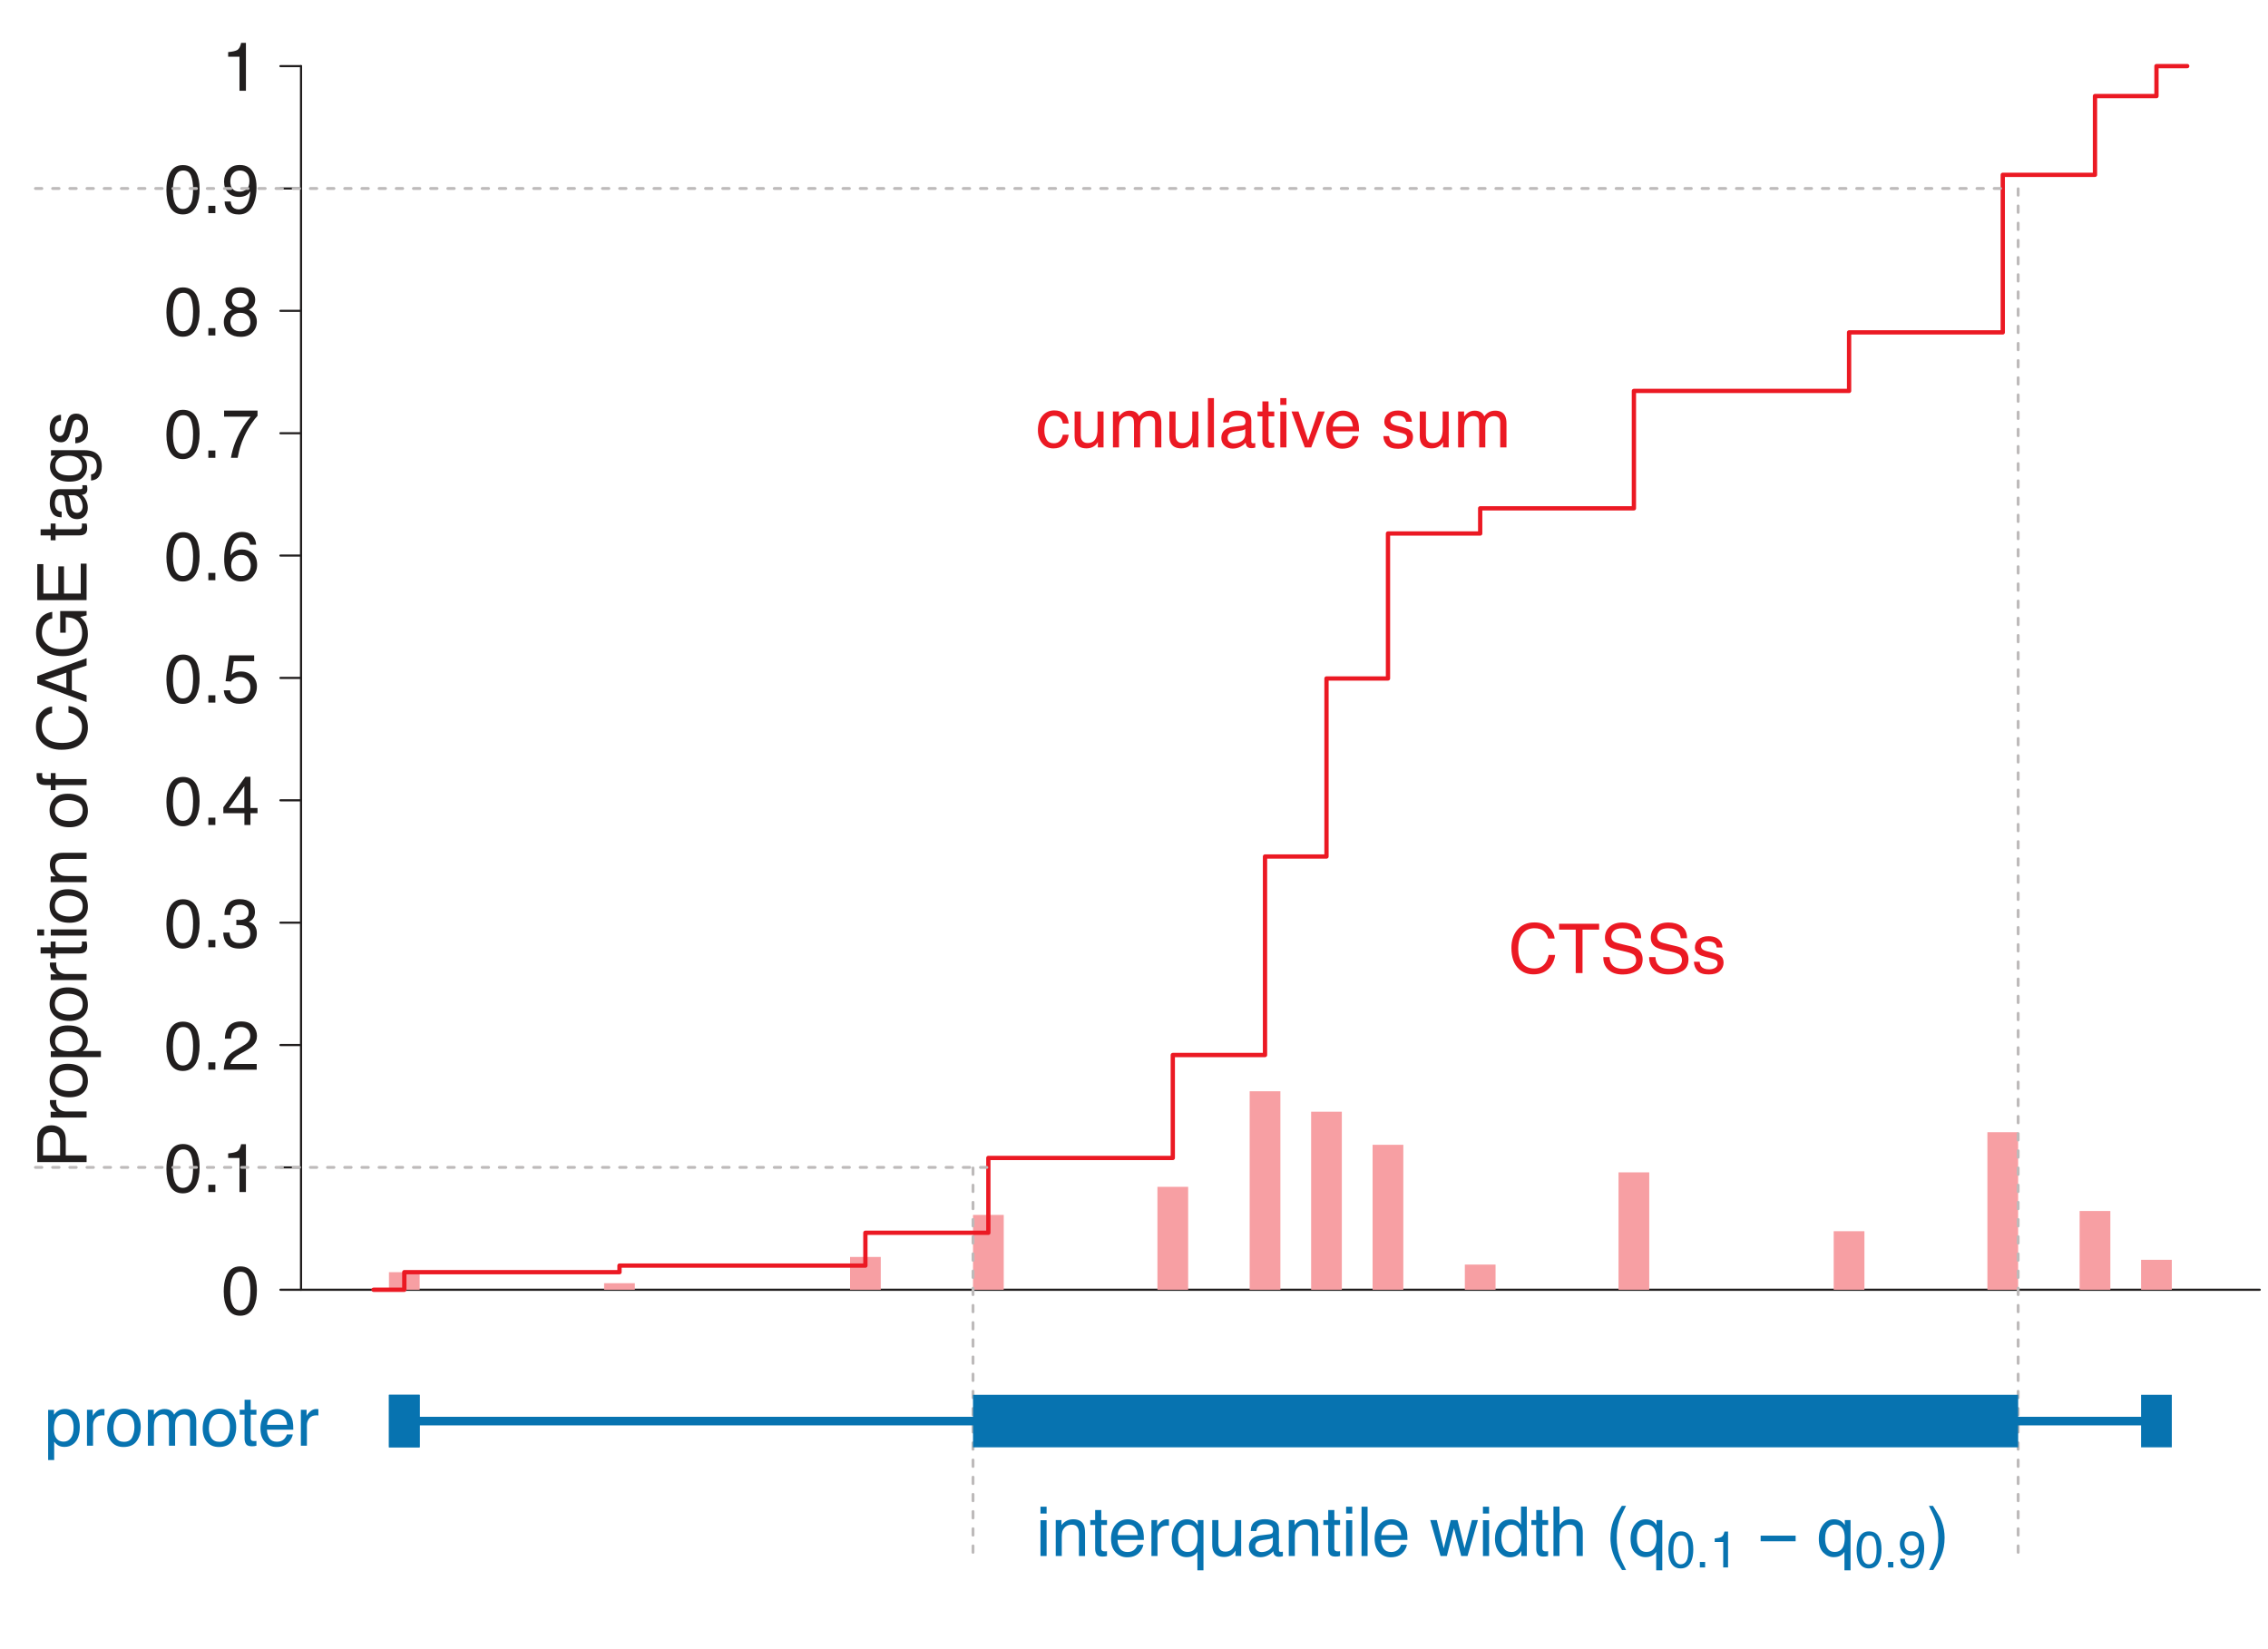 <?xml version="1.0" encoding="UTF-8" standalone="no"?>
<svg
   xmlns:dc="http://purl.org/dc/elements/1.1/"
   xmlns:cc="http://creativecommons.org/ns#"
   xmlns:rdf="http://www.w3.org/1999/02/22-rdf-syntax-ns#"
   xmlns:svg="http://www.w3.org/2000/svg"
   xmlns="http://www.w3.org/2000/svg"
   xmlns:xlink="http://www.w3.org/1999/xlink"
   xmlns:sodipodi="http://sodipodi.sourceforge.net/DTD/sodipodi-0.dtd"
   xmlns:inkscape="http://www.inkscape.org/namespaces/inkscape"
   width="792pt"
   height="576pt"
   viewBox="0 0 792 576"
   version="1.2"
   id="svg813"
   sodipodi:docname="CumulativeDistributionAndQuantiles.svg"
   inkscape:version="0.92.1 r15371">
  <sodipodi:namedview
     pagecolor="#ffffff"
     bordercolor="#666666"
     borderopacity="1"
     objecttolerance="10"
     gridtolerance="10"
     guidetolerance="10"
     inkscape:pageopacity="0"
     inkscape:pageshadow="2"
     inkscape:window-width="2560"
     inkscape:window-height="1373"
     id="namedview815"
     showgrid="false"
     inkscape:zoom="1.2291667"
     inkscape:cx="766.07008"
     inkscape:cy="233.24642"
     inkscape:window-x="0"
     inkscape:window-y="30"
     inkscape:window-maximized="1"
     inkscape:current-layer="svg813" />
  <defs
     id="defs438">
    <g
       id="g188">
      <symbol
         overflow="visible"
         id="glyph0-0">
        <path
           style="stroke:none;"
           d="M 0.781 0 L 0.781 -17.219 L 14.438 -17.219 L 14.438 0 Z M 12.281 -2.156 L 12.281 -15.062 L 2.938 -15.062 L 2.938 -2.156 Z M 12.281 -2.156 "
           id="path2" />
      </symbol>
      <symbol
         overflow="visible"
         id="glyph0-1">
        <path
           style="stroke:none;"
           d="M 6.5 -16.781 C 8.664 -16.781 10.234 -15.883 11.203 -14.094 C 11.953 -12.719 12.328 -10.828 12.328 -8.422 C 12.328 -6.141 11.988 -4.25 11.312 -2.75 C 10.32 -0.613 8.711 0.453 6.484 0.453 C 4.461 0.453 2.961 -0.422 1.984 -2.172 C 1.16 -3.629 0.75 -5.586 0.75 -8.047 C 0.75 -9.953 0.992 -11.594 1.484 -12.969 C 2.41 -15.508 4.082 -16.781 6.5 -16.781 Z M 6.469 -1.469 C 7.562 -1.469 8.43 -1.953 9.078 -2.922 C 9.734 -3.891 10.062 -5.691 10.062 -8.328 C 10.062 -10.234 9.828 -11.801 9.359 -13.031 C 8.891 -14.27 7.977 -14.891 6.625 -14.891 C 5.383 -14.891 4.473 -14.301 3.891 -13.125 C 3.316 -11.957 3.031 -10.238 3.031 -7.969 C 3.031 -6.258 3.219 -4.883 3.594 -3.844 C 4.156 -2.258 5.113 -1.469 6.469 -1.469 Z M 6.469 -1.469 "
           id="path5" />
      </symbol>
      <symbol
         overflow="visible"
         id="glyph0-2">
        <path
           style="stroke:none;"
           d="M 2.047 -2.562 L 4.5 -2.562 L 4.5 0 L 2.047 0 Z M 2.047 -2.562 "
           id="path8" />
      </symbol>
      <symbol
         overflow="visible"
         id="glyph0-3">
        <path
           style="stroke:none;"
           d="M 2.297 -11.891 L 2.297 -13.5 C 3.816 -13.645 4.879 -13.891 5.484 -14.234 C 6.086 -14.586 6.535 -15.414 6.828 -16.719 L 8.5 -16.719 L 8.5 0 L 6.25 0 L 6.25 -11.891 Z M 2.297 -11.891 "
           id="path11" />
      </symbol>
      <symbol
         overflow="visible"
         id="glyph0-4">
        <path
           style="stroke:none;"
           d="M 0.75 0 C 0.832 -1.445 1.129 -2.703 1.641 -3.766 C 2.16 -4.836 3.176 -5.812 4.688 -6.688 L 6.938 -8 C 7.945 -8.582 8.656 -9.082 9.062 -9.5 C 9.695 -10.145 10.016 -10.883 10.016 -11.719 C 10.016 -12.695 9.723 -13.473 9.141 -14.047 C 8.555 -14.617 7.773 -14.906 6.797 -14.906 C 5.348 -14.906 4.348 -14.359 3.797 -13.266 C 3.504 -12.68 3.344 -11.867 3.312 -10.828 L 1.156 -10.828 C 1.188 -12.285 1.457 -13.477 1.969 -14.406 C 2.883 -16.031 4.5 -16.844 6.812 -16.844 C 8.727 -16.844 10.129 -16.32 11.016 -15.281 C 11.91 -14.238 12.359 -13.082 12.359 -11.812 C 12.359 -10.469 11.883 -9.32 10.938 -8.375 C 10.383 -7.812 9.406 -7.141 8 -6.359 L 6.391 -5.469 C 5.617 -5.039 5.016 -4.633 4.578 -4.25 C 3.797 -3.57 3.305 -2.82 3.109 -2 L 12.266 -2 L 12.266 0 Z M 0.75 0 "
           id="path14" />
      </symbol>
      <symbol
         overflow="visible"
         id="glyph0-5">
        <path
           style="stroke:none;"
           d="M 6.234 0.453 C 4.254 0.453 2.816 -0.086 1.922 -1.172 C 1.023 -2.266 0.578 -3.594 0.578 -5.156 L 2.781 -5.156 C 2.875 -4.07 3.078 -3.285 3.391 -2.797 C 3.93 -1.91 4.922 -1.469 6.359 -1.469 C 7.461 -1.469 8.348 -1.766 9.016 -2.359 C 9.691 -2.953 10.031 -3.719 10.031 -4.656 C 10.031 -5.812 9.676 -6.617 8.969 -7.078 C 8.258 -7.535 7.281 -7.766 6.031 -7.766 C 5.883 -7.766 5.738 -7.766 5.594 -7.766 C 5.445 -7.766 5.301 -7.758 5.156 -7.75 L 5.156 -9.609 C 5.375 -9.586 5.555 -9.57 5.703 -9.562 C 5.859 -9.551 6.02 -9.547 6.188 -9.547 C 6.977 -9.547 7.629 -9.672 8.141 -9.922 C 9.023 -10.359 9.469 -11.141 9.469 -12.266 C 9.469 -13.109 9.172 -13.754 8.578 -14.203 C 7.984 -14.66 7.289 -14.891 6.5 -14.891 C 5.094 -14.891 4.125 -14.422 3.594 -13.484 C 3.289 -12.961 3.117 -12.227 3.078 -11.281 L 1 -11.281 C 1 -12.531 1.25 -13.594 1.75 -14.469 C 2.602 -16.031 4.113 -16.812 6.281 -16.812 C 7.988 -16.812 9.312 -16.426 10.25 -15.656 C 11.188 -14.895 11.656 -13.797 11.656 -12.359 C 11.656 -11.328 11.379 -10.488 10.828 -9.844 C 10.484 -9.445 10.039 -9.133 9.5 -8.906 C 10.375 -8.664 11.062 -8.195 11.562 -7.5 C 12.062 -6.812 12.312 -5.969 12.312 -4.969 C 12.312 -3.363 11.781 -2.055 10.719 -1.047 C 9.664 -0.047 8.172 0.453 6.234 0.453 Z M 6.234 0.453 "
           id="path17" />
      </symbol>
      <symbol
         overflow="visible"
         id="glyph0-6">
        <path
           style="stroke:none;"
           d="M 7.938 -5.938 L 7.938 -13.547 L 2.562 -5.938 Z M 7.969 0 L 7.969 -4.109 L 0.609 -4.109 L 0.609 -6.172 L 8.297 -16.828 L 10.078 -16.828 L 10.078 -5.938 L 12.547 -5.938 L 12.547 -4.109 L 10.078 -4.109 L 10.078 0 Z M 7.969 0 "
           id="path20" />
      </symbol>
      <symbol
         overflow="visible"
         id="glyph0-7">
        <path
           style="stroke:none;"
           d="M 2.969 -4.281 C 3.102 -3.07 3.66 -2.238 4.641 -1.781 C 5.141 -1.551 5.719 -1.438 6.375 -1.438 C 7.625 -1.438 8.551 -1.832 9.156 -2.625 C 9.758 -3.426 10.062 -4.312 10.062 -5.281 C 10.062 -6.445 9.703 -7.348 8.984 -7.984 C 8.266 -8.629 7.406 -8.953 6.406 -8.953 C 5.688 -8.953 5.066 -8.812 4.547 -8.531 C 4.023 -8.25 3.582 -7.859 3.219 -7.359 L 1.391 -7.469 L 2.656 -16.5 L 11.375 -16.5 L 11.375 -14.469 L 4.25 -14.469 L 3.531 -9.797 C 3.914 -10.098 4.285 -10.32 4.641 -10.469 C 5.266 -10.727 5.988 -10.859 6.812 -10.859 C 8.352 -10.859 9.656 -10.359 10.719 -9.359 C 11.789 -8.367 12.328 -7.113 12.328 -5.594 C 12.328 -4.008 11.836 -2.609 10.859 -1.391 C 9.879 -0.18 8.316 0.422 6.172 0.422 C 4.797 0.422 3.582 0.035 2.531 -0.734 C 1.488 -1.504 0.906 -2.688 0.781 -4.281 Z M 2.969 -4.281 "
           id="path23" />
      </symbol>
      <symbol
         overflow="visible"
         id="glyph0-8">
        <path
           style="stroke:none;"
           d="M 7.016 -16.859 C 8.891 -16.859 10.195 -16.367 10.938 -15.391 C 11.676 -14.422 12.047 -13.422 12.047 -12.391 L 9.969 -12.391 C 9.844 -13.055 9.641 -13.578 9.359 -13.953 C 8.859 -14.648 8.094 -15 7.062 -15 C 5.875 -15 4.93 -14.453 4.234 -13.359 C 3.547 -12.273 3.16 -10.719 3.078 -8.688 C 3.566 -9.395 4.176 -9.926 4.906 -10.281 C 5.582 -10.594 6.332 -10.75 7.156 -10.75 C 8.562 -10.75 9.785 -10.297 10.828 -9.391 C 11.879 -8.492 12.406 -7.156 12.406 -5.375 C 12.406 -3.852 11.91 -2.504 10.922 -1.328 C 9.93 -0.148 8.52 0.438 6.688 0.438 C 5.113 0.438 3.754 -0.156 2.609 -1.344 C 1.473 -2.539 0.906 -4.551 0.906 -7.375 C 0.906 -9.457 1.16 -11.227 1.672 -12.688 C 2.641 -15.469 4.422 -16.859 7.016 -16.859 Z M 6.875 -1.438 C 7.977 -1.438 8.805 -1.812 9.359 -2.562 C 9.91 -3.312 10.188 -4.191 10.188 -5.203 C 10.188 -6.066 9.938 -6.883 9.438 -7.656 C 8.945 -8.438 8.055 -8.828 6.766 -8.828 C 5.859 -8.828 5.062 -8.523 4.375 -7.922 C 3.695 -7.316 3.359 -6.41 3.359 -5.203 C 3.359 -4.141 3.664 -3.242 4.281 -2.516 C 4.906 -1.797 5.77 -1.438 6.875 -1.438 Z M 6.875 -1.438 "
           id="path26" />
      </symbol>
      <symbol
         overflow="visible"
         id="glyph0-9">
        <path
           style="stroke:none;"
           d="M 12.547 -16.5 L 12.547 -14.656 C 12.016 -14.133 11.301 -13.223 10.406 -11.922 C 9.508 -10.629 8.719 -9.234 8.031 -7.734 C 7.352 -6.273 6.836 -4.941 6.484 -3.734 C 6.254 -2.961 5.961 -1.719 5.609 0 L 3.266 0 C 3.797 -3.207 4.969 -6.395 6.781 -9.562 C 7.852 -11.426 8.977 -13.031 10.156 -14.375 L 0.875 -14.375 L 0.875 -16.5 Z M 12.547 -16.5 "
           id="path29" />
      </symbol>
      <symbol
         overflow="visible"
         id="glyph0-10">
        <path
           style="stroke:none;"
           d="M 6.531 -9.75 C 7.457 -9.75 8.18 -10.008 8.703 -10.531 C 9.234 -11.051 9.5 -11.672 9.5 -12.391 C 9.5 -13.016 9.25 -13.586 8.75 -14.109 C 8.25 -14.629 7.484 -14.891 6.453 -14.891 C 5.441 -14.891 4.707 -14.629 4.25 -14.109 C 3.801 -13.586 3.578 -12.973 3.578 -12.266 C 3.578 -11.484 3.867 -10.867 4.453 -10.422 C 5.035 -9.973 5.727 -9.75 6.531 -9.75 Z M 6.656 -1.438 C 7.633 -1.438 8.445 -1.703 9.094 -2.234 C 9.738 -2.766 10.062 -3.551 10.062 -4.594 C 10.062 -5.676 9.727 -6.5 9.062 -7.062 C 8.395 -7.625 7.539 -7.906 6.5 -7.906 C 5.5 -7.906 4.676 -7.617 4.031 -7.047 C 3.395 -6.473 3.078 -5.68 3.078 -4.672 C 3.078 -3.797 3.367 -3.035 3.953 -2.391 C 4.535 -1.754 5.438 -1.438 6.656 -1.438 Z M 3.656 -8.938 C 3.07 -9.188 2.613 -9.484 2.281 -9.828 C 1.664 -10.453 1.359 -11.266 1.359 -12.266 C 1.359 -13.516 1.812 -14.586 2.719 -15.484 C 3.625 -16.379 4.91 -16.828 6.578 -16.828 C 8.18 -16.828 9.441 -16.398 10.359 -15.547 C 11.273 -14.703 11.734 -13.719 11.734 -12.594 C 11.734 -11.539 11.469 -10.691 10.938 -10.047 C 10.633 -9.68 10.172 -9.32 9.547 -8.969 C 10.242 -8.645 10.789 -8.273 11.188 -7.859 C 11.938 -7.078 12.312 -6.062 12.312 -4.812 C 12.312 -3.344 11.812 -2.094 10.812 -1.062 C 9.82 -0.031 8.422 0.484 6.609 0.484 C 4.973 0.484 3.594 0.039 2.469 -0.844 C 1.344 -1.738 0.781 -3.031 0.781 -4.719 C 0.781 -5.707 1.02 -6.562 1.5 -7.281 C 1.988 -8.008 2.707 -8.562 3.656 -8.938 Z M 3.656 -8.938 "
           id="path32" />
      </symbol>
      <symbol
         overflow="visible"
         id="glyph0-11">
        <path
           style="stroke:none;"
           d="M 3.188 -4.062 C 3.25 -2.895 3.695 -2.086 4.531 -1.641 C 4.969 -1.41 5.453 -1.297 5.984 -1.297 C 6.992 -1.297 7.852 -1.711 8.562 -2.547 C 9.281 -3.391 9.785 -5.098 10.078 -7.672 C 9.609 -6.922 9.023 -6.395 8.328 -6.094 C 7.641 -5.801 6.898 -5.656 6.109 -5.656 C 4.492 -5.656 3.211 -6.156 2.266 -7.156 C 1.328 -8.164 0.859 -9.461 0.859 -11.047 C 0.859 -12.578 1.32 -13.922 2.25 -15.078 C 3.176 -16.234 4.547 -16.812 6.359 -16.812 C 8.805 -16.812 10.492 -15.707 11.422 -13.5 C 11.941 -12.289 12.203 -10.773 12.203 -8.953 C 12.203 -6.898 11.895 -5.082 11.281 -3.5 C 10.25 -0.852 8.516 0.469 6.078 0.469 C 4.43 0.469 3.18 0.039 2.328 -0.812 C 1.484 -1.676 1.062 -2.758 1.062 -4.062 Z M 6.391 -7.5 C 7.223 -7.5 7.984 -7.773 8.672 -8.328 C 9.367 -8.879 9.719 -9.844 9.719 -11.219 C 9.719 -12.445 9.406 -13.363 8.781 -13.969 C 8.164 -14.582 7.375 -14.891 6.406 -14.891 C 5.375 -14.891 4.555 -14.539 3.953 -13.844 C 3.348 -13.156 3.047 -12.234 3.047 -11.078 C 3.047 -9.984 3.312 -9.113 3.844 -8.469 C 4.375 -7.82 5.223 -7.5 6.391 -7.5 Z M 6.391 -7.5 "
           id="path35" />
      </symbol>
      <symbol
         overflow="visible"
         id="glyph0-12">
        <path
           style="stroke:none;"
           d="M 6.391 -12.922 C 7.805 -12.922 8.957 -12.578 9.844 -11.891 C 10.727 -11.203 11.258 -10.016 11.438 -8.328 L 9.391 -8.328 C 9.266 -9.109 8.977 -9.754 8.531 -10.266 C 8.082 -10.773 7.367 -11.031 6.391 -11.031 C 5.047 -11.031 4.082 -10.375 3.5 -9.062 C 3.125 -8.207 2.938 -7.156 2.938 -5.906 C 2.938 -4.645 3.203 -3.582 3.734 -2.719 C 4.266 -1.863 5.102 -1.438 6.25 -1.438 C 7.125 -1.438 7.816 -1.703 8.328 -2.234 C 8.836 -2.773 9.191 -3.508 9.391 -4.438 L 11.438 -4.438 C 11.207 -2.781 10.625 -1.566 9.688 -0.797 C 8.75 -0.023 7.547 0.359 6.078 0.359 C 4.441 0.359 3.133 -0.238 2.156 -1.438 C 1.176 -2.633 0.688 -4.133 0.688 -5.938 C 0.688 -8.133 1.223 -9.848 2.297 -11.078 C 3.367 -12.305 4.734 -12.922 6.391 -12.922 Z M 6.062 -12.859 Z M 6.062 -12.859 "
           id="path38" />
      </symbol>
      <symbol
         overflow="visible"
         id="glyph0-13">
        <path
           style="stroke:none;"
           d="M 3.656 -12.547 L 3.656 -4.219 C 3.656 -3.582 3.758 -3.062 3.969 -2.656 C 4.344 -1.906 5.039 -1.531 6.062 -1.531 C 7.531 -1.531 8.531 -2.188 9.062 -3.5 C 9.352 -4.195 9.5 -5.16 9.5 -6.391 L 9.5 -12.547 L 11.609 -12.547 L 11.609 0 L 9.609 0 L 9.641 -1.859 C 9.359 -1.379 9.016 -0.973 8.609 -0.641 C 7.805 0.016 6.832 0.344 5.688 0.344 C 3.895 0.344 2.676 -0.254 2.031 -1.453 C 1.676 -2.098 1.5 -2.953 1.5 -4.016 L 1.5 -12.547 Z M 6.547 -12.859 Z M 6.547 -12.859 "
           id="path41" />
      </symbol>
      <symbol
         overflow="visible"
         id="glyph0-14">
        <path
           style="stroke:none;"
           d="M 1.547 -12.547 L 3.641 -12.547 L 3.641 -10.766 C 4.141 -11.391 4.594 -11.844 5 -12.125 C 5.688 -12.594 6.473 -12.828 7.359 -12.828 C 8.359 -12.828 9.164 -12.582 9.781 -12.094 C 10.125 -11.812 10.438 -11.398 10.719 -10.859 C 11.188 -11.523 11.734 -12.02 12.359 -12.344 C 12.992 -12.664 13.707 -12.828 14.5 -12.828 C 16.188 -12.828 17.332 -12.219 17.938 -11 C 18.27 -10.344 18.438 -9.461 18.438 -8.359 L 18.438 0 L 16.25 0 L 16.25 -8.719 C 16.25 -9.551 16.035 -10.125 15.609 -10.438 C 15.191 -10.75 14.688 -10.906 14.094 -10.906 C 13.258 -10.906 12.539 -10.629 11.938 -10.078 C 11.344 -9.523 11.047 -8.598 11.047 -7.297 L 11.047 0 L 8.906 0 L 8.906 -8.188 C 8.906 -9.039 8.805 -9.664 8.609 -10.062 C 8.285 -10.645 7.688 -10.938 6.812 -10.938 C 6.008 -10.938 5.281 -10.625 4.625 -10 C 3.977 -9.383 3.656 -8.27 3.656 -6.656 L 3.656 0 L 1.547 0 Z M 1.547 -12.547 "
           id="path44" />
      </symbol>
      <symbol
         overflow="visible"
         id="glyph0-15">
        <path
           style="stroke:none;"
           d="M 1.609 -17.219 L 3.719 -17.219 L 3.719 0 L 1.609 0 Z M 1.609 -17.219 "
           id="path47" />
      </symbol>
      <symbol
         overflow="visible"
         id="glyph0-16">
        <path
           style="stroke:none;"
           d="M 3.172 -3.344 C 3.172 -2.727 3.391 -2.242 3.828 -1.891 C 4.273 -1.547 4.805 -1.375 5.422 -1.375 C 6.16 -1.375 6.879 -1.547 7.578 -1.891 C 8.742 -2.461 9.328 -3.395 9.328 -4.688 L 9.328 -6.391 C 9.066 -6.223 8.734 -6.082 8.328 -5.969 C 7.922 -5.863 7.523 -5.789 7.141 -5.75 L 5.859 -5.578 C 5.098 -5.473 4.523 -5.312 4.141 -5.094 C 3.492 -4.727 3.172 -4.145 3.172 -3.344 Z M 8.281 -7.609 C 8.758 -7.672 9.082 -7.875 9.25 -8.219 C 9.344 -8.406 9.391 -8.676 9.391 -9.031 C 9.391 -9.75 9.133 -10.27 8.625 -10.594 C 8.113 -10.914 7.379 -11.078 6.422 -11.078 C 5.316 -11.078 4.535 -10.781 4.078 -10.188 C 3.816 -9.852 3.648 -9.363 3.578 -8.719 L 1.609 -8.719 C 1.648 -10.27 2.148 -11.348 3.109 -11.953 C 4.078 -12.555 5.195 -12.859 6.469 -12.859 C 7.945 -12.859 9.145 -12.578 10.062 -12.016 C 10.977 -11.453 11.438 -10.578 11.438 -9.391 L 11.438 -2.156 C 11.438 -1.938 11.477 -1.758 11.562 -1.625 C 11.656 -1.5 11.848 -1.438 12.141 -1.438 C 12.234 -1.438 12.336 -1.441 12.453 -1.453 C 12.578 -1.461 12.703 -1.477 12.828 -1.5 L 12.828 0.062 C 12.504 0.156 12.254 0.211 12.078 0.234 C 11.91 0.254 11.676 0.266 11.375 0.266 C 10.656 0.266 10.129 0.008 9.797 -0.5 C 9.629 -0.781 9.508 -1.172 9.438 -1.672 C 9.008 -1.109 8.391 -0.617 7.578 -0.203 C 6.773 0.211 5.891 0.422 4.922 0.422 C 3.754 0.422 2.801 0.066 2.062 -0.641 C 1.332 -1.348 0.969 -2.234 0.969 -3.297 C 0.969 -4.461 1.328 -5.363 2.047 -6 C 2.773 -6.645 3.727 -7.039 4.906 -7.188 Z M 6.531 -12.859 Z M 6.531 -12.859 "
           id="path50" />
      </symbol>
      <symbol
         overflow="visible"
         id="glyph0-17">
        <path
           style="stroke:none;"
           d="M 1.969 -16.062 L 4.109 -16.062 L 4.109 -12.547 L 6.109 -12.547 L 6.109 -10.828 L 4.109 -10.828 L 4.109 -2.641 C 4.109 -2.203 4.254 -1.91 4.547 -1.766 C 4.711 -1.672 4.988 -1.625 5.375 -1.625 C 5.469 -1.625 5.57 -1.625 5.688 -1.625 C 5.812 -1.633 5.953 -1.648 6.109 -1.672 L 6.109 0 C 5.867 0.07 5.613 0.125 5.344 0.156 C 5.082 0.188 4.801 0.203 4.5 0.203 C 3.52 0.203 2.852 -0.047 2.5 -0.547 C 2.145 -1.055 1.969 -1.711 1.969 -2.516 L 1.969 -10.828 L 0.266 -10.828 L 0.266 -12.547 L 1.969 -12.547 Z M 1.969 -16.062 "
           id="path53" />
      </symbol>
      <symbol
         overflow="visible"
         id="glyph0-18">
        <path
           style="stroke:none;"
           d="M 1.547 -12.5 L 3.688 -12.5 L 3.688 0 L 1.547 0 Z M 1.547 -17.219 L 3.688 -17.219 L 3.688 -14.828 L 1.547 -14.828 Z M 1.547 -17.219 "
           id="path56" />
      </symbol>
      <symbol
         overflow="visible"
         id="glyph0-19">
        <path
           style="stroke:none;"
           d="M 2.578 -12.547 L 5.938 -2.328 L 9.438 -12.547 L 11.75 -12.547 L 7.016 0 L 4.766 0 L 0.125 -12.547 Z M 2.578 -12.547 "
           id="path59" />
      </symbol>
      <symbol
         overflow="visible"
         id="glyph0-20">
        <path
           style="stroke:none;"
           d="M 6.781 -12.828 C 7.664 -12.828 8.523 -12.617 9.359 -12.203 C 10.203 -11.785 10.844 -11.242 11.281 -10.578 C 11.695 -9.953 11.977 -9.219 12.125 -8.375 C 12.25 -7.789 12.312 -6.867 12.312 -5.609 L 3.109 -5.609 C 3.148 -4.328 3.453 -3.301 4.016 -2.531 C 4.578 -1.77 5.445 -1.391 6.625 -1.391 C 7.727 -1.391 8.609 -1.75 9.266 -2.469 C 9.641 -2.895 9.906 -3.383 10.062 -3.938 L 12.125 -3.938 C 12.07 -3.477 11.891 -2.961 11.578 -2.391 C 11.273 -1.828 10.93 -1.367 10.547 -1.016 C 9.91 -0.391 9.117 0.035 8.172 0.266 C 7.66 0.391 7.086 0.453 6.453 0.453 C 4.891 0.453 3.562 -0.113 2.469 -1.25 C 1.383 -2.395 0.844 -3.988 0.844 -6.031 C 0.844 -8.051 1.391 -9.688 2.484 -10.938 C 3.578 -12.195 5.008 -12.828 6.781 -12.828 Z M 10.141 -7.281 C 10.055 -8.195 9.859 -8.926 9.547 -9.469 C 8.961 -10.488 7.992 -11 6.641 -11 C 5.672 -11 4.859 -10.645 4.203 -9.938 C 3.547 -9.238 3.203 -8.352 3.172 -7.281 Z M 6.578 -12.859 Z M 6.578 -12.859 "
           id="path62" />
      </symbol>
      <symbol
         overflow="visible"
         id="glyph0-21">
        <path
           style="stroke:none;"
           d=""
           id="path65" />
      </symbol>
      <symbol
         overflow="visible"
         id="glyph0-22">
        <path
           style="stroke:none;"
           d="M 2.797 -3.938 C 2.859 -3.238 3.035 -2.703 3.328 -2.328 C 3.859 -1.641 4.781 -1.297 6.094 -1.297 C 6.875 -1.297 7.562 -1.469 8.156 -1.812 C 8.75 -2.156 9.047 -2.68 9.047 -3.391 C 9.047 -3.93 8.805 -4.344 8.328 -4.625 C 8.023 -4.789 7.426 -4.988 6.531 -5.219 L 4.859 -5.641 C 3.785 -5.898 2.992 -6.195 2.484 -6.531 C 1.578 -7.102 1.125 -7.891 1.125 -8.891 C 1.125 -10.078 1.551 -11.035 2.406 -11.766 C 3.258 -12.504 4.41 -12.875 5.859 -12.875 C 7.754 -12.875 9.117 -12.32 9.953 -11.219 C 10.473 -10.508 10.727 -9.75 10.719 -8.938 L 8.719 -8.938 C 8.676 -9.414 8.508 -9.852 8.219 -10.25 C 7.727 -10.801 6.891 -11.078 5.703 -11.078 C 4.898 -11.078 4.289 -10.922 3.875 -10.609 C 3.469 -10.305 3.266 -9.906 3.266 -9.406 C 3.266 -8.863 3.535 -8.426 4.078 -8.094 C 4.391 -7.906 4.852 -7.734 5.469 -7.578 L 6.859 -7.25 C 8.367 -6.875 9.383 -6.516 9.906 -6.172 C 10.727 -5.641 11.141 -4.797 11.141 -3.641 C 11.141 -2.516 10.711 -1.547 9.859 -0.734 C 9.016 0.078 7.723 0.484 5.984 0.484 C 4.117 0.484 2.797 0.062 2.016 -0.781 C 1.242 -1.633 0.832 -2.688 0.781 -3.938 Z M 5.922 -12.859 Z M 5.922 -12.859 "
           id="path68" />
      </symbol>
      <symbol
         overflow="visible"
         id="glyph0-23">
        <path
           style="stroke:none;"
           d="M 9.078 -17.688 C 11.266 -17.688 12.957 -17.109 14.156 -15.953 C 15.363 -14.805 16.031 -13.504 16.156 -12.047 L 13.891 -12.047 C 13.629 -13.16 13.113 -14.039 12.344 -14.688 C 11.57 -15.332 10.492 -15.656 9.109 -15.656 C 7.41 -15.656 6.039 -15.055 5 -13.859 C 3.957 -12.672 3.438 -10.848 3.438 -8.391 C 3.438 -6.379 3.906 -4.742 4.844 -3.484 C 5.789 -2.234 7.195 -1.609 9.062 -1.609 C 10.781 -1.609 12.086 -2.27 12.984 -3.594 C 13.461 -4.281 13.816 -5.191 14.047 -6.328 L 16.328 -6.328 C 16.117 -4.516 15.445 -2.992 14.312 -1.766 C 12.945 -0.285 11.102 0.453 8.781 0.453 C 6.781 0.453 5.098 -0.156 3.734 -1.375 C 1.953 -2.977 1.062 -5.453 1.062 -8.797 C 1.062 -11.328 1.734 -13.406 3.078 -15.031 C 4.523 -16.801 6.523 -17.688 9.078 -17.688 Z M 8.609 -17.688 Z M 8.609 -17.688 "
           id="path71" />
      </symbol>
      <symbol
         overflow="visible"
         id="glyph0-24">
        <path
           style="stroke:none;"
           d="M 14.359 -17.219 L 14.359 -15.172 L 8.562 -15.172 L 8.562 0 L 6.188 0 L 6.188 -15.172 L 0.391 -15.172 L 0.391 -17.219 Z M 14.359 -17.219 "
           id="path74" />
      </symbol>
      <symbol
         overflow="visible"
         id="glyph0-25">
        <path
           style="stroke:none;"
           d="M 3.359 -5.562 C 3.41 -4.582 3.641 -3.785 4.047 -3.172 C 4.816 -2.035 6.18 -1.469 8.141 -1.469 C 9.016 -1.469 9.812 -1.594 10.531 -1.844 C 11.914 -2.32 12.609 -3.188 12.609 -4.438 C 12.609 -5.375 12.316 -6.047 11.734 -6.453 C 11.141 -6.836 10.207 -7.176 8.938 -7.469 L 6.609 -8 C 5.086 -8.344 4.008 -8.719 3.375 -9.125 C 2.281 -9.844 1.734 -10.922 1.734 -12.359 C 1.734 -13.898 2.27 -15.164 3.344 -16.156 C 4.414 -17.156 5.93 -17.656 7.891 -17.656 C 9.691 -17.656 11.223 -17.219 12.484 -16.344 C 13.742 -15.469 14.375 -14.078 14.375 -12.172 L 12.188 -12.172 C 12.07 -13.086 11.82 -13.789 11.438 -14.281 C 10.727 -15.188 9.52 -15.641 7.812 -15.641 C 6.438 -15.641 5.445 -15.348 4.844 -14.766 C 4.25 -14.191 3.953 -13.52 3.953 -12.75 C 3.953 -11.906 4.301 -11.289 5 -10.906 C 5.469 -10.656 6.516 -10.344 8.141 -9.969 L 10.547 -9.406 C 11.711 -9.145 12.613 -8.785 13.25 -8.328 C 14.344 -7.516 14.891 -6.344 14.891 -4.812 C 14.891 -2.906 14.191 -1.539 12.797 -0.719 C 11.41 0.094 9.801 0.5 7.969 0.5 C 5.832 0.5 4.156 -0.047 2.938 -1.141 C 1.727 -2.223 1.133 -3.695 1.156 -5.562 Z M 8.062 -17.688 Z M 8.062 -17.688 "
           id="path77" />
      </symbol>
      <symbol
         overflow="visible"
         id="glyph0-26">
        <path
           style="stroke:none;"
           d="M 1.547 -12.547 L 3.547 -12.547 L 3.547 -10.766 C 4.141 -11.504 4.77 -12.031 5.438 -12.344 C 6.102 -12.664 6.844 -12.828 7.656 -12.828 C 9.438 -12.828 10.641 -12.207 11.266 -10.969 C 11.609 -10.289 11.781 -9.316 11.781 -8.047 L 11.781 0 L 9.641 0 L 9.641 -7.906 C 9.641 -8.676 9.523 -9.297 9.297 -9.766 C 8.922 -10.547 8.238 -10.938 7.25 -10.938 C 6.75 -10.938 6.344 -10.883 6.031 -10.781 C 5.445 -10.613 4.938 -10.27 4.5 -9.75 C 4.145 -9.332 3.914 -8.906 3.812 -8.469 C 3.707 -8.031 3.656 -7.398 3.656 -6.578 L 3.656 0 L 1.547 0 Z M 6.5 -12.859 Z M 6.5 -12.859 "
           id="path80" />
      </symbol>
      <symbol
         overflow="visible"
         id="glyph0-27">
        <path
           style="stroke:none;"
           d="M 1.609 -12.547 L 3.609 -12.547 L 3.609 -10.391 C 3.773 -10.805 4.176 -11.316 4.812 -11.922 C 5.457 -12.523 6.195 -12.828 7.031 -12.828 C 7.07 -12.828 7.141 -12.82 7.234 -12.812 C 7.328 -12.812 7.488 -12.801 7.719 -12.781 L 7.719 -10.547 C 7.594 -10.566 7.473 -10.582 7.359 -10.594 C 7.254 -10.602 7.141 -10.609 7.016 -10.609 C 5.953 -10.609 5.133 -10.266 4.562 -9.578 C 4 -8.898 3.719 -8.113 3.719 -7.219 L 3.719 0 L 1.609 0 Z M 1.609 -12.547 "
           id="path83" />
      </symbol>
      <symbol
         overflow="visible"
         id="glyph0-28">
        <path
           style="stroke:none;"
           d="M 2.906 -6.109 C 2.906 -5.023 3.055 -4.113 3.359 -3.375 C 3.898 -2.07 4.867 -1.422 6.266 -1.422 C 7.734 -1.422 8.742 -2.109 9.297 -3.484 C 9.598 -4.242 9.75 -5.211 9.75 -6.391 C 9.75 -7.473 9.582 -8.379 9.25 -9.109 C 8.676 -10.348 7.672 -10.969 6.234 -10.969 C 5.316 -10.969 4.531 -10.57 3.875 -9.781 C 3.227 -8.988 2.906 -7.766 2.906 -6.109 Z M 6.031 -12.828 C 7.062 -12.828 7.938 -12.566 8.656 -12.047 C 9.039 -11.766 9.414 -11.352 9.781 -10.812 L 9.781 -12.547 L 11.781 -12.547 L 11.781 5 L 9.656 5 L 9.656 -1.438 C 9.301 -0.875 8.812 -0.426 8.188 -0.094 C 7.57 0.238 6.801 0.406 5.875 0.406 C 4.539 0.406 3.344 -0.117 2.281 -1.172 C 1.227 -2.223 0.703 -3.816 0.703 -5.953 C 0.703 -7.961 1.195 -9.609 2.188 -10.891 C 3.176 -12.18 4.457 -12.828 6.031 -12.828 Z M 6.031 -12.828 "
           id="path86" />
      </symbol>
      <symbol
         overflow="visible"
         id="glyph0-29">
        <path
           style="stroke:none;"
           d="M 2.516 -12.547 L 4.938 -2.656 L 7.391 -12.547 L 9.75 -12.547 L 12.219 -2.719 L 14.781 -12.547 L 16.891 -12.547 L 13.25 0 L 11.047 0 L 8.5 -9.719 L 6.031 0 L 3.828 0 L 0.219 -12.547 Z M 2.516 -12.547 "
           id="path89" />
      </symbol>
      <symbol
         overflow="visible"
         id="glyph0-30">
        <path
           style="stroke:none;"
           d="M 2.891 -6.125 C 2.891 -4.781 3.172 -3.656 3.734 -2.75 C 4.305 -1.844 5.223 -1.391 6.484 -1.391 C 7.461 -1.391 8.266 -1.812 8.891 -2.656 C 9.516 -3.5 9.828 -4.703 9.828 -6.266 C 9.828 -7.859 9.504 -9.035 8.859 -9.797 C 8.211 -10.555 7.41 -10.938 6.453 -10.938 C 5.391 -10.938 4.531 -10.531 3.875 -9.719 C 3.219 -8.906 2.891 -7.707 2.891 -6.125 Z M 6.062 -12.781 C 7.02 -12.781 7.82 -12.578 8.469 -12.172 C 8.844 -11.93 9.27 -11.52 9.75 -10.938 L 9.75 -17.281 L 11.781 -17.281 L 11.781 0 L 9.875 0 L 9.875 -1.75 C 9.383 -0.977 8.801 -0.414 8.125 -0.062 C 7.457 0.281 6.691 0.453 5.828 0.453 C 4.43 0.453 3.219 -0.133 2.188 -1.312 C 1.164 -2.488 0.656 -4.055 0.656 -6.016 C 0.656 -7.836 1.117 -9.422 2.047 -10.766 C 2.984 -12.109 4.32 -12.781 6.062 -12.781 Z M 6.062 -12.781 "
           id="path92" />
      </symbol>
      <symbol
         overflow="visible"
         id="glyph0-31">
        <path
           style="stroke:none;"
           d="M 1.547 -17.281 L 3.656 -17.281 L 3.656 -10.859 C 4.156 -11.484 4.602 -11.926 5 -12.188 C 5.688 -12.633 6.535 -12.859 7.547 -12.859 C 9.367 -12.859 10.602 -12.223 11.25 -10.953 C 11.602 -10.254 11.781 -9.285 11.781 -8.047 L 11.781 0 L 9.609 0 L 9.609 -7.906 C 9.609 -8.832 9.492 -9.508 9.266 -9.938 C 8.879 -10.625 8.16 -10.969 7.109 -10.969 C 6.234 -10.969 5.438 -10.664 4.719 -10.062 C 4.008 -9.469 3.656 -8.332 3.656 -6.656 L 3.656 0 L 1.547 0 Z M 1.547 -17.281 "
           id="path95" />
      </symbol>
      <symbol
         overflow="visible"
         id="glyph0-32">
        <path
           style="stroke:none;"
           d="M 7.109 -17.5 C 5.879 -15.113 5.082 -13.359 4.719 -12.234 C 4.156 -10.523 3.875 -8.551 3.875 -6.312 C 3.875 -4.039 4.191 -1.969 4.828 -0.094 C 5.223 1.062 5.992 2.727 7.141 4.906 L 5.719 4.906 C 4.582 3.125 3.875 1.984 3.594 1.484 C 3.32 0.992 3.023 0.328 2.703 -0.516 C 2.266 -1.672 1.961 -2.906 1.797 -4.219 C 1.711 -4.895 1.672 -5.547 1.672 -6.172 C 1.672 -8.484 2.031 -10.539 2.75 -12.344 C 3.219 -13.488 4.18 -15.207 5.641 -17.5 Z M 7.109 -17.5 "
           id="path98" />
      </symbol>
      <symbol
         overflow="visible"
         id="glyph0-33">
        <path
           style="stroke:none;"
           d="M 0.828 4.906 C 2.078 2.477 2.879 0.707 3.234 -0.406 C 3.785 -2.082 4.062 -4.051 4.062 -6.312 C 4.062 -8.562 3.742 -10.625 3.109 -12.5 C 2.711 -13.656 1.941 -15.32 0.797 -17.5 L 2.219 -17.5 C 3.414 -15.57 4.141 -14.383 4.391 -13.938 C 4.648 -13.488 4.93 -12.867 5.234 -12.078 C 5.609 -11.109 5.875 -10.145 6.031 -9.188 C 6.188 -8.238 6.266 -7.32 6.266 -6.438 C 6.266 -4.125 5.898 -2.062 5.172 -0.25 C 4.711 0.914 3.754 2.633 2.297 4.906 Z M 0.828 4.906 "
           id="path101" />
      </symbol>
      <symbol
         overflow="visible"
         id="glyph0-34">
        <path
           style="stroke:none;"
           d="M 6.844 -1.422 C 7.832 -1.422 8.648 -1.832 9.297 -2.656 C 9.953 -3.477 10.281 -4.711 10.281 -6.359 C 10.281 -7.359 10.133 -8.219 9.844 -8.938 C 9.301 -10.312 8.301 -11 6.844 -11 C 5.383 -11 4.383 -10.27 3.844 -8.812 C 3.551 -8.031 3.406 -7.039 3.406 -5.844 C 3.406 -4.875 3.551 -4.047 3.844 -3.359 C 4.395 -2.066 5.395 -1.422 6.844 -1.422 Z M 1.391 -12.5 L 3.438 -12.5 L 3.438 -10.828 C 3.852 -11.398 4.312 -11.844 4.812 -12.156 C 5.531 -12.625 6.367 -12.859 7.328 -12.859 C 8.742 -12.859 9.945 -12.312 10.938 -11.219 C 11.938 -10.133 12.438 -8.578 12.438 -6.547 C 12.438 -3.816 11.723 -1.863 10.297 -0.688 C 9.391 0.051 8.332 0.422 7.125 0.422 C 6.176 0.422 5.383 0.211 4.75 -0.203 C 4.375 -0.43 3.957 -0.832 3.5 -1.406 L 3.5 5 L 1.391 5 Z M 1.391 -12.5 "
           id="path104" />
      </symbol>
      <symbol
         overflow="visible"
         id="glyph0-35">
        <path
           style="stroke:none;"
           d="M 6.531 -1.359 C 7.926 -1.359 8.883 -1.883 9.406 -2.938 C 9.926 -4 10.188 -5.18 10.188 -6.484 C 10.188 -7.648 10 -8.602 9.625 -9.344 C 9.031 -10.5 8.004 -11.078 6.547 -11.078 C 5.266 -11.078 4.328 -10.582 3.734 -9.594 C 3.148 -8.613 2.859 -7.426 2.859 -6.031 C 2.859 -4.695 3.148 -3.582 3.734 -2.688 C 4.328 -1.801 5.258 -1.359 6.531 -1.359 Z M 6.609 -12.922 C 8.223 -12.922 9.586 -12.379 10.703 -11.297 C 11.828 -10.223 12.391 -8.641 12.391 -6.547 C 12.391 -4.516 11.895 -2.836 10.906 -1.516 C 9.926 -0.203 8.398 0.453 6.328 0.453 C 4.598 0.453 3.223 -0.129 2.203 -1.297 C 1.191 -2.461 0.688 -4.031 0.688 -6 C 0.688 -8.113 1.223 -9.797 2.297 -11.047 C 3.367 -12.297 4.805 -12.922 6.609 -12.922 Z M 6.547 -12.859 Z M 6.547 -12.859 "
           id="path107" />
      </symbol>
      <symbol
         overflow="visible"
         id="glyph1-0">
        <path
           style="stroke:none;"
           d="M 0 -0.781 L -17.219 -0.781 L -17.219 -14.438 L 0 -14.438 Z M -2.156 -12.281 L -15.062 -12.281 L -15.062 -2.938 L -2.156 -2.938 Z M -2.156 -12.281 "
           id="path110" />
      </symbol>
      <symbol
         overflow="visible"
         id="glyph1-1">
        <path
           style="stroke:none;"
           d="M -17.219 -2.047 L -17.219 -9.797 C -17.219 -11.328 -16.785 -12.562 -15.922 -13.5 C -15.055 -14.438 -13.844 -14.906 -12.281 -14.906 C -10.938 -14.906 -9.766 -14.488 -8.766 -13.656 C -7.773 -12.82 -7.281 -11.535 -7.281 -9.797 L -7.281 -4.391 L 0 -4.391 L 0 -2.047 Z M -12.266 -12.547 C -13.535 -12.547 -14.395 -12.078 -14.844 -11.141 C -15.094 -10.629 -15.219 -9.926 -15.219 -9.031 L -15.219 -4.391 L -9.25 -4.391 L -9.25 -9.031 C -9.25 -10.07 -9.469 -10.914 -9.906 -11.562 C -10.352 -12.219 -11.141 -12.547 -12.266 -12.547 Z M -12.266 -12.547 "
           id="path113" />
      </symbol>
      <symbol
         overflow="visible"
         id="glyph1-2">
        <path
           style="stroke:none;"
           d="M -12.547 -1.609 L -12.547 -3.609 L -10.391 -3.609 C -10.805 -3.773 -11.316 -4.176 -11.922 -4.812 C -12.523 -5.457 -12.828 -6.195 -12.828 -7.031 C -12.828 -7.07 -12.82 -7.141 -12.812 -7.234 C -12.812 -7.328 -12.801 -7.488 -12.781 -7.719 L -10.547 -7.719 C -10.566 -7.594 -10.582 -7.473 -10.594 -7.359 C -10.602 -7.254 -10.609 -7.141 -10.609 -7.016 C -10.609 -5.953 -10.266 -5.133 -9.578 -4.562 C -8.898 -4 -8.113 -3.719 -7.219 -3.719 L 0 -3.719 L 0 -1.609 Z M -12.547 -1.609 "
           id="path116" />
      </symbol>
      <symbol
         overflow="visible"
         id="glyph1-3">
        <path
           style="stroke:none;"
           d="M -1.359 -6.531 C -1.359 -7.926 -1.883 -8.883 -2.938 -9.406 C -4 -9.926 -5.18 -10.188 -6.484 -10.188 C -7.648 -10.188 -8.602 -10 -9.344 -9.625 C -10.5 -9.031 -11.078 -8.004 -11.078 -6.547 C -11.078 -5.266 -10.582 -4.328 -9.594 -3.734 C -8.613 -3.148 -7.426 -2.859 -6.031 -2.859 C -4.695 -2.859 -3.582 -3.148 -2.688 -3.734 C -1.801 -4.328 -1.359 -5.258 -1.359 -6.531 Z M -12.922 -6.609 C -12.922 -8.223 -12.379 -9.586 -11.297 -10.703 C -10.223 -11.828 -8.641 -12.391 -6.547 -12.391 C -4.516 -12.391 -2.836 -11.895 -1.516 -10.906 C -0.203 -9.926 0.453 -8.398 0.453 -6.328 C 0.453 -4.598 -0.129 -3.223 -1.297 -2.203 C -2.461 -1.191 -4.031 -0.688 -6 -0.688 C -8.113 -0.688 -9.797 -1.223 -11.047 -2.297 C -12.297 -3.367 -12.922 -4.805 -12.922 -6.609 Z M -12.859 -6.547 Z M -12.859 -6.547 "
           id="path119" />
      </symbol>
      <symbol
         overflow="visible"
         id="glyph1-4">
        <path
           style="stroke:none;"
           d="M -1.422 -6.844 C -1.422 -7.832 -1.832 -8.648 -2.656 -9.297 C -3.477 -9.953 -4.711 -10.281 -6.359 -10.281 C -7.359 -10.281 -8.219 -10.133 -8.938 -9.844 C -10.312 -9.301 -11 -8.301 -11 -6.844 C -11 -5.383 -10.27 -4.383 -8.812 -3.844 C -8.031 -3.551 -7.039 -3.406 -5.844 -3.406 C -4.875 -3.406 -4.047 -3.551 -3.359 -3.844 C -2.066 -4.395 -1.422 -5.395 -1.422 -6.844 Z M -12.5 -1.391 L -12.5 -3.438 L -10.828 -3.438 C -11.398 -3.852 -11.844 -4.312 -12.156 -4.812 C -12.625 -5.531 -12.859 -6.367 -12.859 -7.328 C -12.859 -8.742 -12.312 -9.945 -11.219 -10.938 C -10.133 -11.938 -8.578 -12.438 -6.547 -12.438 C -3.816 -12.438 -1.863 -11.723 -0.688 -10.297 C 0.051 -9.391 0.422 -8.332 0.422 -7.125 C 0.422 -6.176 0.211 -5.383 -0.203 -4.75 C -0.43 -4.375 -0.832 -3.957 -1.406 -3.5 L 5 -3.5 L 5 -1.391 Z M -12.5 -1.391 "
           id="path122" />
      </symbol>
      <symbol
         overflow="visible"
         id="glyph1-5">
        <path
           style="stroke:none;"
           d="M -16.062 -1.969 L -16.062 -4.109 L -12.547 -4.109 L -12.547 -6.109 L -10.828 -6.109 L -10.828 -4.109 L -2.641 -4.109 C -2.203 -4.109 -1.91 -4.254 -1.766 -4.547 C -1.672 -4.711 -1.625 -4.988 -1.625 -5.375 C -1.625 -5.469 -1.625 -5.57 -1.625 -5.688 C -1.633 -5.812 -1.648 -5.953 -1.672 -6.109 L 0 -6.109 C 0.07 -5.867 0.125 -5.613 0.156 -5.344 C 0.188 -5.082 0.203 -4.801 0.203 -4.5 C 0.203 -3.52 -0.047 -2.852 -0.547 -2.5 C -1.055 -2.145 -1.711 -1.969 -2.516 -1.969 L -10.828 -1.969 L -10.828 -0.266 L -12.547 -0.266 L -12.547 -1.969 Z M -16.062 -1.969 "
           id="path125" />
      </symbol>
      <symbol
         overflow="visible"
         id="glyph1-6">
        <path
           style="stroke:none;"
           d="M -12.5 -1.547 L -12.5 -3.688 L 0 -3.688 L 0 -1.547 Z M -17.219 -1.547 L -17.219 -3.688 L -14.828 -3.688 L -14.828 -1.547 Z M -17.219 -1.547 "
           id="path128" />
      </symbol>
      <symbol
         overflow="visible"
         id="glyph1-7">
        <path
           style="stroke:none;"
           d="M -12.547 -1.547 L -12.547 -3.547 L -10.766 -3.547 C -11.504 -4.141 -12.031 -4.77 -12.344 -5.438 C -12.664 -6.102 -12.828 -6.844 -12.828 -7.656 C -12.828 -9.438 -12.207 -10.641 -10.969 -11.266 C -10.289 -11.609 -9.316 -11.781 -8.047 -11.781 L 0 -11.781 L 0 -9.641 L -7.906 -9.641 C -8.676 -9.641 -9.297 -9.523 -9.766 -9.297 C -10.547 -8.922 -10.938 -8.238 -10.938 -7.25 C -10.938 -6.75 -10.883 -6.344 -10.781 -6.031 C -10.613 -5.445 -10.27 -4.938 -9.75 -4.5 C -9.332 -4.145 -8.906 -3.914 -8.469 -3.812 C -8.031 -3.707 -7.398 -3.656 -6.578 -3.656 L 0 -3.656 L 0 -1.547 Z M -12.859 -6.5 Z M -12.859 -6.5 "
           id="path131" />
      </symbol>
      <symbol
         overflow="visible"
         id="glyph1-8">
        <path
           style="stroke:none;"
           d=""
           id="path134" />
      </symbol>
      <symbol
         overflow="visible"
         id="glyph1-9">
        <path
           style="stroke:none;"
           d="M -14.469 -2.078 C -15.344 -2.109 -15.984 -2.258 -16.391 -2.531 C -17.109 -3.02 -17.469 -3.969 -17.469 -5.375 C -17.469 -5.508 -17.461 -5.645 -17.453 -5.781 C -17.441 -5.926 -17.43 -6.086 -17.422 -6.266 L -15.5 -6.266 C -15.508 -6.047 -15.516 -5.891 -15.516 -5.797 C -15.523 -5.703 -15.531 -5.609 -15.531 -5.516 C -15.531 -4.879 -15.363 -4.5 -15.031 -4.375 C -14.695 -4.25 -13.852 -4.188 -12.5 -4.188 L -12.5 -6.266 L -10.828 -6.266 L -10.828 -4.156 L 0 -4.156 L 0 -2.078 L -10.828 -2.078 L -10.828 -0.328 L -12.5 -0.328 L -12.5 -2.078 Z M -14.469 -2.078 "
           id="path137" />
      </symbol>
      <symbol
         overflow="visible"
         id="glyph1-10">
        <path
           style="stroke:none;"
           d="M -17.688 -9.078 C -17.688 -11.266 -17.109 -12.957 -15.953 -14.156 C -14.805 -15.363 -13.504 -16.031 -12.047 -16.156 L -12.047 -13.891 C -13.16 -13.629 -14.039 -13.113 -14.688 -12.344 C -15.332 -11.57 -15.656 -10.492 -15.656 -9.109 C -15.656 -7.41 -15.055 -6.039 -13.859 -5 C -12.672 -3.957 -10.848 -3.438 -8.391 -3.438 C -6.379 -3.438 -4.742 -3.906 -3.484 -4.844 C -2.234 -5.789 -1.609 -7.195 -1.609 -9.062 C -1.609 -10.781 -2.27 -12.086 -3.594 -12.984 C -4.281 -13.461 -5.191 -13.816 -6.328 -14.047 L -6.328 -16.328 C -4.516 -16.117 -2.992 -15.445 -1.766 -14.312 C -0.285 -12.945 0.453 -11.102 0.453 -8.781 C 0.453 -6.781 -0.156 -5.098 -1.375 -3.734 C -2.977 -1.953 -5.453 -1.062 -8.797 -1.062 C -11.328 -1.062 -13.406 -1.734 -15.031 -3.078 C -16.801 -4.523 -17.688 -6.523 -17.688 -9.078 Z M -17.688 -8.609 Z M -17.688 -8.609 "
           id="path140" />
      </symbol>
      <symbol
         overflow="visible"
         id="glyph1-11">
        <path
           style="stroke:none;"
           d="M -7.062 -10.672 L -14.656 -8.047 L -7.062 -5.281 Z M -17.219 -6.828 L -17.219 -9.469 L 0 -15.719 L 0 -13.156 L -5.156 -11.422 L -5.156 -4.609 L 0 -2.75 L 0 -0.359 Z M -17.219 -8.047 Z M -17.219 -8.047 "
           id="path143" />
      </symbol>
      <symbol
         overflow="visible"
         id="glyph1-12">
        <path
           style="stroke:none;"
           d="M -17.656 -9.266 C -17.656 -10.891 -17.344 -12.289 -16.719 -13.469 C -15.82 -15.176 -14.25 -16.223 -12 -16.609 L -12 -14.297 C -13.258 -14.016 -14.176 -13.43 -14.75 -12.547 C -15.32 -11.672 -15.609 -10.562 -15.609 -9.219 C -15.609 -7.625 -15.008 -6.281 -13.812 -5.188 C -12.625 -4.094 -10.844 -3.547 -8.469 -3.547 C -6.426 -3.547 -4.758 -3.992 -3.469 -4.891 C -2.188 -5.797 -1.547 -7.266 -1.547 -9.297 C -1.547 -10.848 -1.992 -12.133 -2.891 -13.156 C -3.797 -14.176 -5.258 -14.695 -7.281 -14.719 L -7.281 -9.328 L -9.219 -9.328 L -9.219 -16.891 L 0 -16.891 L 0 -15.391 L -2.219 -14.828 C -1.352 -14.035 -0.75 -13.336 -0.406 -12.734 C 0.164 -11.703 0.453 -10.398 0.453 -8.828 C 0.453 -6.785 -0.207 -5.031 -1.531 -3.562 C -3.188 -1.957 -5.457 -1.156 -8.344 -1.156 C -11.227 -1.156 -13.52 -1.938 -15.219 -3.5 C -16.844 -4.988 -17.656 -6.91 -17.656 -9.266 Z M -17.688 -8.891 Z M -17.688 -8.891 "
           id="path146" />
      </symbol>
      <symbol
         overflow="visible"
         id="glyph1-13">
        <path
           style="stroke:none;"
           d="M -17.219 -2.047 L -17.219 -14.609 L -15.109 -14.609 L -15.109 -4.328 L -9.875 -4.328 L -9.875 -13.828 L -7.891 -13.828 L -7.891 -4.328 L -2.047 -4.328 L -2.047 -14.781 L 0 -14.781 L 0 -2.047 Z M -17.219 -8.422 Z M -17.219 -8.422 "
           id="path149" />
      </symbol>
      <symbol
         overflow="visible"
         id="glyph1-14">
        <path
           style="stroke:none;"
           d="M -3.344 -3.172 C -2.727 -3.172 -2.242 -3.391 -1.891 -3.828 C -1.547 -4.273 -1.375 -4.805 -1.375 -5.422 C -1.375 -6.16 -1.547 -6.879 -1.891 -7.578 C -2.461 -8.742 -3.395 -9.328 -4.688 -9.328 L -6.391 -9.328 C -6.223 -9.066 -6.082 -8.734 -5.969 -8.328 C -5.863 -7.922 -5.789 -7.523 -5.75 -7.141 L -5.578 -5.859 C -5.473 -5.098 -5.312 -4.523 -5.094 -4.141 C -4.727 -3.492 -4.145 -3.172 -3.344 -3.172 Z M -7.609 -8.281 C -7.672 -8.758 -7.875 -9.082 -8.219 -9.25 C -8.406 -9.344 -8.676 -9.391 -9.031 -9.391 C -9.75 -9.391 -10.27 -9.133 -10.594 -8.625 C -10.914 -8.113 -11.078 -7.379 -11.078 -6.422 C -11.078 -5.316 -10.781 -4.535 -10.188 -4.078 C -9.852 -3.816 -9.363 -3.648 -8.719 -3.578 L -8.719 -1.609 C -10.27 -1.648 -11.348 -2.148 -11.953 -3.109 C -12.555 -4.078 -12.859 -5.195 -12.859 -6.469 C -12.859 -7.945 -12.578 -9.145 -12.016 -10.062 C -11.453 -10.977 -10.578 -11.438 -9.391 -11.438 L -2.156 -11.438 C -1.938 -11.438 -1.758 -11.477 -1.625 -11.562 C -1.5 -11.656 -1.438 -11.848 -1.438 -12.141 C -1.438 -12.234 -1.441 -12.336 -1.453 -12.453 C -1.461 -12.578 -1.477 -12.703 -1.5 -12.828 L 0.062 -12.828 C 0.156 -12.504 0.211 -12.254 0.234 -12.078 C 0.254 -11.91 0.266 -11.676 0.266 -11.375 C 0.266 -10.656 0.008 -10.129 -0.5 -9.797 C -0.781 -9.629 -1.172 -9.508 -1.672 -9.438 C -1.109 -9.008 -0.617 -8.391 -0.203 -7.578 C 0.211 -6.773 0.422 -5.891 0.422 -4.922 C 0.422 -3.754 0.066 -2.801 -0.641 -2.062 C -1.348 -1.332 -2.234 -0.969 -3.297 -0.969 C -4.461 -0.969 -5.363 -1.328 -6 -2.047 C -6.645 -2.773 -7.039 -3.727 -7.188 -4.906 Z M -12.859 -6.531 Z M -12.859 -6.531 "
           id="path152" />
      </symbol>
      <symbol
         overflow="visible"
         id="glyph1-15">
        <path
           style="stroke:none;"
           d="M -12.781 -5.984 C -12.781 -6.961 -12.535 -7.82 -12.047 -8.562 C -11.773 -8.957 -11.379 -9.363 -10.859 -9.781 L -12.438 -9.781 L -12.438 -11.719 L -1.016 -11.719 C 0.578 -11.719 1.832 -11.484 2.75 -11.016 C 4.457 -10.141 5.312 -8.488 5.312 -6.062 C 5.312 -4.707 5.008 -3.566 4.406 -2.641 C 3.801 -1.723 2.852 -1.211 1.562 -1.109 L 1.562 -3.25 C 2.125 -3.352 2.555 -3.555 2.859 -3.859 C 3.328 -4.336 3.562 -5.086 3.562 -6.109 C 3.562 -7.723 2.992 -8.781 1.859 -9.281 C 1.18 -9.582 -0.02 -9.719 -1.75 -9.688 C -1.102 -9.27 -0.625 -8.766 -0.312 -8.172 C 0 -7.578 0.156 -6.789 0.156 -5.812 C 0.156 -4.457 -0.328 -3.27 -1.297 -2.25 C -2.266 -1.227 -3.859 -0.719 -6.078 -0.719 C -8.18 -0.719 -9.82 -1.227 -11 -2.25 C -12.188 -3.281 -12.781 -4.523 -12.781 -5.984 Z M -6.328 -9.781 C -7.879 -9.781 -9.031 -9.457 -9.781 -8.812 C -10.531 -8.176 -10.906 -7.359 -10.906 -6.359 C -10.906 -4.879 -10.211 -3.863 -8.828 -3.312 C -8.086 -3.031 -7.113 -2.891 -5.906 -2.891 C -4.488 -2.891 -3.41 -3.176 -2.672 -3.75 C -1.941 -4.32 -1.578 -5.094 -1.578 -6.062 C -1.578 -7.57 -2.258 -8.641 -3.625 -9.266 C -4.395 -9.609 -5.297 -9.781 -6.328 -9.781 Z M -12.859 -6.219 Z M -12.859 -6.219 "
           id="path155" />
      </symbol>
      <symbol
         overflow="visible"
         id="glyph1-16">
        <path
           style="stroke:none;"
           d="M -3.938 -2.797 C -3.238 -2.859 -2.703 -3.035 -2.328 -3.328 C -1.641 -3.859 -1.297 -4.781 -1.297 -6.094 C -1.297 -6.875 -1.469 -7.562 -1.812 -8.156 C -2.156 -8.75 -2.68 -9.047 -3.391 -9.047 C -3.93 -9.047 -4.344 -8.805 -4.625 -8.328 C -4.789 -8.023 -4.988 -7.426 -5.219 -6.531 L -5.641 -4.859 C -5.898 -3.785 -6.195 -2.992 -6.531 -2.484 C -7.102 -1.578 -7.891 -1.125 -8.891 -1.125 C -10.078 -1.125 -11.035 -1.551 -11.766 -2.406 C -12.504 -3.258 -12.875 -4.41 -12.875 -5.859 C -12.875 -7.754 -12.32 -9.117 -11.219 -9.953 C -10.508 -10.473 -9.75 -10.727 -8.938 -10.719 L -8.938 -8.719 C -9.414 -8.676 -9.852 -8.508 -10.25 -8.219 C -10.801 -7.727 -11.078 -6.891 -11.078 -5.703 C -11.078 -4.898 -10.922 -4.289 -10.609 -3.875 C -10.305 -3.469 -9.906 -3.266 -9.406 -3.266 C -8.863 -3.266 -8.426 -3.535 -8.094 -4.078 C -7.906 -4.391 -7.734 -4.852 -7.578 -5.469 L -7.25 -6.859 C -6.875 -8.367 -6.516 -9.383 -6.172 -9.906 C -5.641 -10.727 -4.797 -11.141 -3.641 -11.141 C -2.516 -11.141 -1.547 -10.711 -0.734 -9.859 C 0.078 -9.016 0.484 -7.723 0.484 -5.984 C 0.484 -4.117 0.062 -2.797 -0.781 -2.016 C -1.633 -1.242 -2.688 -0.832 -3.938 -0.781 Z M -12.859 -5.922 Z M -12.859 -5.922 "
           id="path158" />
      </symbol>
      <symbol
         overflow="visible"
         id="glyph2-0">
        <path
           style="stroke:none;"
           d="M 0.578 0 L 0.578 -12.906 L 10.828 -12.906 L 10.828 0 Z M 9.219 -1.625 L 9.219 -11.297 L 2.203 -11.297 L 2.203 -1.625 Z M 9.219 -1.625 "
           id="path161" />
      </symbol>
      <symbol
         overflow="visible"
         id="glyph2-1">
        <path
           style="stroke:none;"
           d="M 4.875 -12.594 C 6.5 -12.594 7.676 -11.922 8.406 -10.578 C 8.969 -9.535 9.25 -8.113 9.25 -6.312 C 9.25 -4.602 8.992 -3.188 8.484 -2.062 C 7.742 -0.457 6.535 0.344 4.859 0.344 C 3.348 0.344 2.223 -0.312 1.484 -1.625 C 0.867 -2.719 0.562 -4.188 0.562 -6.031 C 0.562 -7.469 0.742 -8.695 1.109 -9.719 C 1.805 -11.633 3.062 -12.594 4.875 -12.594 Z M 4.859 -1.094 C 5.672 -1.094 6.32 -1.457 6.812 -2.188 C 7.301 -2.914 7.547 -4.27 7.547 -6.25 C 7.547 -7.676 7.367 -8.848 7.016 -9.766 C 6.66 -10.691 5.977 -11.156 4.969 -11.156 C 4.031 -11.156 3.348 -10.719 2.922 -9.844 C 2.492 -8.969 2.281 -7.68 2.281 -5.984 C 2.281 -4.691 2.414 -3.66 2.688 -2.891 C 3.113 -1.691 3.836 -1.094 4.859 -1.094 Z M 4.859 -1.094 "
           id="path164" />
      </symbol>
      <symbol
         overflow="visible"
         id="glyph2-2">
        <path
           style="stroke:none;"
           d="M 1.531 -1.922 L 3.375 -1.922 L 3.375 0 L 1.531 0 Z M 1.531 -1.922 "
           id="path167" />
      </symbol>
      <symbol
         overflow="visible"
         id="glyph2-3">
        <path
           style="stroke:none;"
           d="M 1.719 -8.906 L 1.719 -10.125 C 2.863 -10.238 3.66 -10.426 4.109 -10.688 C 4.566 -10.945 4.906 -11.562 5.125 -12.531 L 6.375 -12.531 L 6.375 0 L 4.688 0 L 4.688 -8.906 Z M 1.719 -8.906 "
           id="path170" />
      </symbol>
      <symbol
         overflow="visible"
         id="glyph2-4">
        <path
           style="stroke:none;"
           d="M 2.391 -3.047 C 2.441 -2.172 2.781 -1.566 3.406 -1.234 C 3.727 -1.055 4.086 -0.969 4.484 -0.969 C 5.242 -0.969 5.891 -1.281 6.422 -1.906 C 6.953 -2.539 7.332 -3.82 7.562 -5.75 C 7.207 -5.188 6.77 -4.789 6.25 -4.562 C 5.727 -4.344 5.172 -4.234 4.578 -4.234 C 3.367 -4.234 2.41 -4.609 1.703 -5.359 C 0.992 -6.117 0.641 -7.094 0.641 -8.281 C 0.641 -9.426 0.988 -10.43 1.688 -11.297 C 2.383 -12.172 3.41 -12.609 4.766 -12.609 C 6.609 -12.609 7.875 -11.781 8.562 -10.125 C 8.957 -9.219 9.156 -8.082 9.156 -6.719 C 9.156 -5.176 8.922 -3.812 8.453 -2.625 C 7.68 -0.633 6.379 0.359 4.547 0.359 C 3.316 0.359 2.383 0.035 1.75 -0.609 C 1.113 -1.254 0.797 -2.066 0.797 -3.047 Z M 4.797 -5.625 C 5.422 -5.625 5.988 -5.828 6.5 -6.234 C 7.02 -6.648 7.281 -7.375 7.281 -8.406 C 7.281 -9.332 7.047 -10.02 6.578 -10.469 C 6.117 -10.926 5.531 -11.156 4.812 -11.156 C 4.031 -11.156 3.41 -10.895 2.953 -10.375 C 2.504 -9.863 2.281 -9.176 2.281 -8.312 C 2.281 -7.488 2.477 -6.832 2.875 -6.344 C 3.281 -5.863 3.922 -5.625 4.797 -5.625 Z M 4.797 -5.625 "
           id="path173" />
      </symbol>
      <symbol
         overflow="visible"
         id="glyph3-0">
        <path
           style="stroke:none;"
           d="M 0.781 0 L 0.781 -17.219 L 14.438 -17.219 L 14.438 0 Z M 12.281 -2.156 L 12.281 -15.062 L 2.938 -15.062 L 2.938 -2.156 Z M 12.281 -2.156 "
           id="path176" />
      </symbol>
      <symbol
         overflow="visible"
         id="glyph3-1">
        <path
           style="stroke:none;"
           d=""
           id="path179" />
      </symbol>
      <symbol
         overflow="visible"
         id="glyph3-2">
        <path
           style="stroke:none;"
           d="M 13.297 -7.109 L 13.297 -5.141 L 1.078 -5.141 L 1.078 -7.109 Z M 13.297 -7.109 "
           id="path182" />
      </symbol>
      <symbol
         overflow="visible"
         id="glyph3-3">
        <path
           style="stroke:none;"
           d="M 2.906 -6.109 C 2.906 -5.023 3.055 -4.113 3.359 -3.375 C 3.898 -2.07 4.867 -1.422 6.266 -1.422 C 7.734 -1.422 8.742 -2.109 9.297 -3.484 C 9.598 -4.242 9.75 -5.211 9.75 -6.391 C 9.75 -7.473 9.582 -8.379 9.25 -9.109 C 8.676 -10.348 7.672 -10.969 6.234 -10.969 C 5.316 -10.969 4.531 -10.57 3.875 -9.781 C 3.227 -8.988 2.906 -7.766 2.906 -6.109 Z M 6.031 -12.828 C 7.062 -12.828 7.938 -12.566 8.656 -12.047 C 9.039 -11.766 9.414 -11.352 9.781 -10.812 L 9.781 -12.547 L 11.781 -12.547 L 11.781 5 L 9.656 5 L 9.656 -1.438 C 9.301 -0.875 8.812 -0.426 8.188 -0.094 C 7.57 0.238 6.801 0.406 5.875 0.406 C 4.539 0.406 3.344 -0.117 2.281 -1.172 C 1.227 -2.223 0.703 -3.816 0.703 -5.953 C 0.703 -7.961 1.195 -9.609 2.188 -10.891 C 3.176 -12.18 4.457 -12.828 6.031 -12.828 Z M 6.031 -12.828 "
           id="path185" />
      </symbol>
    </g>
    <clipPath
       id="clip1">
      <path
         d="M 105.121 450 L 789.121 450 L 789.121 451 L 105.121 451 Z M 105.121 450 "
         id="path190" />
    </clipPath>
    <filter
       id="alpha"
       filterUnits="objectBoundingBox"
       x="0%"
       y="0%"
       width="100%"
       height="100%">
      <feColorMatrix
         type="matrix"
         in="SourceGraphic"
         values="0 0 0 0 1 0 0 0 0 1 0 0 0 0 1 0 0 0 1 0"
         id="feColorMatrix193" />
    </filter>
    <clipPath
       id="clip3">
      <path
         d="M 0.82 0.328 L 11.551 0.328 L 11.551 6.469 L 0.82 6.469 Z M 0.82 0.328 "
         id="path201" />
    </clipPath>
    <clipPath
       id="clip2">
      <rect
         width="12"
         height="7"
         id="rect204" />
    </clipPath>
    <g
       id="surface1100"
       clip-path="url(#clip2)">
      <g
         clip-path="url(#clip3)"
         clip-rule="nonzero"
         id="g209">
        <path
           style=" stroke:none;fill-rule:nonzero;fill:rgb(92.94%,10.979%,14.119%);fill-opacity:1;"
           d="M 0.82 6.469 L 11.551 6.469 L 11.551 0.328 L 0.82 0.328 Z M 0.82 6.469 "
           id="path207" />
      </g>
    </g>
    <clipPath
       id="clip5">
      <path
         d="M 0.961 0.18 L 11.691 0.18 L 11.691 2.469 L 0.961 2.469 Z M 0.961 0.18 "
         id="path217" />
    </clipPath>
    <clipPath
       id="clip4">
      <rect
         width="12"
         height="3"
         id="rect220" />
    </clipPath>
    <g
       id="surface1103"
       clip-path="url(#clip4)">
      <g
         clip-path="url(#clip5)"
         clip-rule="nonzero"
         id="g225">
        <path
           style=" stroke:none;fill-rule:nonzero;fill:rgb(92.94%,10.979%,14.119%);fill-opacity:1;"
           d="M 0.961 2.469 L 11.691 2.469 L 11.691 0.18 L 0.961 0.18 Z M 0.961 2.469 "
           id="path223" />
      </g>
    </g>
    <clipPath
       id="clip7">
      <path
         d="M 0.84 0.012 L 11.57 0.012 L 11.57 11.469 L 0.84 11.469 Z M 0.84 0.012 "
         id="path233" />
    </clipPath>
    <clipPath
       id="clip6">
      <rect
         width="12"
         height="12"
         id="rect236" />
    </clipPath>
    <g
       id="surface1106"
       clip-path="url(#clip6)">
      <g
         clip-path="url(#clip7)"
         clip-rule="nonzero"
         id="g241">
        <path
           style=" stroke:none;fill-rule:nonzero;fill:rgb(92.94%,10.979%,14.119%);fill-opacity:1;"
           d="M 0.84 11.469 L 11.57 11.469 L 11.57 0.012 L 0.84 0.012 Z M 0.84 11.469 "
           id="path239" />
      </g>
    </g>
    <clipPath
       id="clip9">
      <path
         d="M 0.781 0.328 L 11.512 0.328 L 11.512 26.469 L 0.781 26.469 Z M 0.781 0.328 "
         id="path249" />
    </clipPath>
    <clipPath
       id="clip8">
      <rect
         width="12"
         height="27"
         id="rect252" />
    </clipPath>
    <g
       id="surface1109"
       clip-path="url(#clip8)">
      <g
         clip-path="url(#clip9)"
         clip-rule="nonzero"
         id="g257">
        <path
           style=" stroke:none;fill-rule:nonzero;fill:rgb(92.94%,10.979%,14.119%);fill-opacity:1;"
           d="M 0.781 26.469 L 11.512 26.469 L 11.512 0.328 L 0.781 0.328 Z M 0.781 26.469 "
           id="path255" />
      </g>
    </g>
    <clipPath
       id="clip11">
      <path
         d="M 0.18 0.52 L 10.91 0.52 L 10.91 36.469 L 0.18 36.469 Z M 0.18 0.52 "
         id="path265" />
    </clipPath>
    <clipPath
       id="clip10">
      <rect
         width="11"
         height="37"
         id="rect268" />
    </clipPath>
    <g
       id="surface1112"
       clip-path="url(#clip10)">
      <g
         clip-path="url(#clip11)"
         clip-rule="nonzero"
         id="g273">
        <path
           style=" stroke:none;fill-rule:nonzero;fill:rgb(92.94%,10.979%,14.119%);fill-opacity:1;"
           d="M 0.18 36.469 L 10.91 36.469 L 10.91 0.52 L 0.18 0.52 Z M 0.18 36.469 "
           id="path271" />
      </g>
    </g>
    <clipPath
       id="clip13">
      <path
         d="M 0.391 0.141 L 11.121 0.141 L 11.121 69.469 L 0.391 69.469 Z M 0.391 0.141 "
         id="path281" />
    </clipPath>
    <clipPath
       id="clip12">
      <rect
         width="12"
         height="70"
         id="rect284" />
    </clipPath>
    <g
       id="surface1115"
       clip-path="url(#clip12)">
      <g
         clip-path="url(#clip13)"
         clip-rule="nonzero"
         id="g289">
        <path
           style=" stroke:none;fill-rule:nonzero;fill:rgb(92.94%,10.979%,14.119%);fill-opacity:1;"
           d="M 0.391 69.469 L 11.121 69.469 L 11.121 0.141 L 0.391 0.141 Z M 0.391 69.469 "
           id="path287" />
      </g>
    </g>
    <clipPath
       id="clip15">
      <path
         d="M 0.852 0.289 L 11.578 0.289 L 11.578 62.469 L 0.852 62.469 Z M 0.852 0.289 "
         id="path297" />
    </clipPath>
    <clipPath
       id="clip14">
      <rect
         width="12"
         height="63"
         id="rect300" />
    </clipPath>
    <g
       id="surface1118"
       clip-path="url(#clip14)">
      <g
         clip-path="url(#clip15)"
         clip-rule="nonzero"
         id="g305">
        <path
           style=" stroke:none;fill-rule:nonzero;fill:rgb(92.94%,10.979%,14.119%);fill-opacity:1;"
           d="M 0.852 62.469 L 11.578 62.469 L 11.578 0.289 L 0.852 0.289 Z M 0.852 62.469 "
           id="path303" />
      </g>
    </g>
    <clipPath
       id="clip17">
      <path
         d="M 0.32 0.84 L 11.051 0.84 L 11.051 51.469 L 0.32 51.469 Z M 0.32 0.84 "
         id="path313" />
    </clipPath>
    <clipPath
       id="clip16">
      <rect
         width="12"
         height="52"
         id="rect316" />
    </clipPath>
    <g
       id="surface1121"
       clip-path="url(#clip16)">
      <g
         clip-path="url(#clip17)"
         clip-rule="nonzero"
         id="g321">
        <path
           style=" stroke:none;fill-rule:nonzero;fill:rgb(92.94%,10.979%,14.119%);fill-opacity:1;"
           d="M 0.32 51.469 L 11.051 51.469 L 11.051 0.84 L 0.32 0.84 Z M 0.32 51.469 "
           id="path319" />
      </g>
    </g>
    <clipPath
       id="clip19">
      <path
         d="M 0.531 0.672 L 11.262 0.672 L 11.262 9.469 L 0.531 9.469 Z M 0.531 0.672 "
         id="path329" />
    </clipPath>
    <clipPath
       id="clip18">
      <rect
         width="12"
         height="10"
         id="rect332" />
    </clipPath>
    <g
       id="surface1124"
       clip-path="url(#clip18)">
      <g
         clip-path="url(#clip19)"
         clip-rule="nonzero"
         id="g337">
        <path
           style=" stroke:none;fill-rule:nonzero;fill:rgb(92.94%,10.979%,14.119%);fill-opacity:1;"
           d="M 0.531 9.469 L 11.258 9.469 L 11.258 0.672 L 0.531 0.672 Z M 0.531 9.469 "
           id="path335" />
      </g>
    </g>
    <clipPath
       id="clip21">
      <path
         d="M 0.199 0.469 L 10.93 0.469 L 10.93 41.469 L 0.199 41.469 Z M 0.199 0.469 "
         id="path345" />
    </clipPath>
    <clipPath
       id="clip20">
      <rect
         width="11"
         height="42"
         id="rect348" />
    </clipPath>
    <g
       id="surface1127"
       clip-path="url(#clip20)">
      <g
         clip-path="url(#clip21)"
         clip-rule="nonzero"
         id="g353">
        <path
           style=" stroke:none;fill-rule:nonzero;fill:rgb(92.94%,10.979%,14.119%);fill-opacity:1;"
           d="M 0.199 41.469 L 10.93 41.469 L 10.93 0.469 L 0.199 0.469 Z M 0.199 41.469 "
           id="path351" />
      </g>
    </g>
    <clipPath
       id="clip23">
      <path
         d="M 0.34 0.02 L 11.07 0.02 L 11.07 20.469 L 0.34 20.469 Z M 0.34 0.02 "
         id="path361" />
    </clipPath>
    <clipPath
       id="clip22">
      <rect
         width="12"
         height="21"
         id="rect364" />
    </clipPath>
    <g
       id="surface1130"
       clip-path="url(#clip22)">
      <g
         clip-path="url(#clip23)"
         clip-rule="nonzero"
         id="g369">
        <path
           style=" stroke:none;fill-rule:nonzero;fill:rgb(92.94%,10.979%,14.119%);fill-opacity:1;"
           d="M 0.34 20.469 L 11.07 20.469 L 11.07 0.02 L 0.34 0.02 Z M 0.34 20.469 "
           id="path367" />
      </g>
    </g>
    <clipPath
       id="clip25">
      <path
         d="M 0.012 0.441 L 10.738 0.441 L 10.738 55.469 L 0.012 55.469 Z M 0.012 0.441 "
         id="path377" />
    </clipPath>
    <clipPath
       id="clip24">
      <rect
         width="11"
         height="56"
         id="rect380" />
    </clipPath>
    <g
       id="surface1133"
       clip-path="url(#clip24)">
      <g
         clip-path="url(#clip25)"
         clip-rule="nonzero"
         id="g385">
        <path
           style=" stroke:none;fill-rule:nonzero;fill:rgb(92.94%,10.979%,14.119%);fill-opacity:1;"
           d="M 0.012 55.469 L 10.738 55.469 L 10.738 0.441 L 0.012 0.441 Z M 0.012 55.469 "
           id="path383" />
      </g>
    </g>
    <clipPath
       id="clip27">
      <path
         d="M 0.219 0.961 L 10.949 0.961 L 10.949 28.469 L 0.219 28.469 Z M 0.219 0.961 "
         id="path393" />
    </clipPath>
    <clipPath
       id="clip26">
      <rect
         width="11"
         height="29"
         id="rect396" />
    </clipPath>
    <g
       id="surface1136"
       clip-path="url(#clip26)">
      <g
         clip-path="url(#clip27)"
         clip-rule="nonzero"
         id="g401">
        <path
           style=" stroke:none;fill-rule:nonzero;fill:rgb(92.94%,10.979%,14.119%);fill-opacity:1;"
           d="M 0.219 28.469 L 10.949 28.469 L 10.949 0.961 L 0.219 0.961 Z M 0.219 28.469 "
           id="path399" />
      </g>
    </g>
    <clipPath
       id="clip29">
      <path
         d="M 0.68 0.012 L 11.41 0.012 L 11.41 10.469 L 0.68 10.469 Z M 0.68 0.012 "
         id="path409" />
    </clipPath>
    <clipPath
       id="clip28">
      <rect
         width="12"
         height="11"
         id="rect412" />
    </clipPath>
    <g
       id="surface1135"
       clip-path="url(#clip28)">
      <g
         clip-path="url(#clip29)"
         clip-rule="nonzero"
         id="g417">
        <path
           style=" stroke:none;fill-rule:nonzero;fill:rgb(92.94%,10.979%,14.119%);fill-opacity:1;"
           d="M 0.68 10.469 L 11.41 10.469 L 11.41 0.012 L 0.68 0.012 Z M 0.68 10.469 "
           id="path415" />
      </g>
    </g>
    <clipPath
       id="clip30">
      <path
         d="M 105.121 407 L 346 407 L 346 409 L 105.121 409 Z M 105.121 407 "
         id="path420" />
    </clipPath>
    <clipPath
       id="clip31">
      <path
         d="M 105.121 65 L 700 65 L 700 67 L 105.121 67 Z M 105.121 65 "
         id="path423" />
    </clipPath>
    <clipPath
       id="clip32">
      <path
         d="M 363 526 L 493 526 L 493 548.641 L 363 548.641 Z M 363 526 "
         id="path426" />
    </clipPath>
    <clipPath
       id="clip33">
      <path
         d="M 554 525 L 581 525 L 581 548.641 L 554 548.641 Z M 554 525 "
         id="path429" />
    </clipPath>
    <clipPath
       id="clip34">
      <path
         d="M 607 530 L 647 530 L 647 548.641 L 607 548.641 Z M 607 530 "
         id="path432" />
    </clipPath>
    <clipPath
       id="clip35">
      <path
         d="M 673 525 L 680 525 L 680 548.641 L 673 548.641 Z M 673 525 "
         id="path435" />
    </clipPath>
  </defs>
  <path
     style="clip-rule:nonzero;fill:none;stroke:#211e1e;stroke-width:0.75;stroke-linecap:round;stroke-linejoin:round;stroke-miterlimit:10;stroke-opacity:1"
     d="m 105.121,450.469 h 684"
     id="path440"
     inkscape:connector-curvature="0" />
  <path
     id="path6441"
     d="m 135.82,450.469 h 10.73 v -6.141 h -10.73 z m 0,0"
     style="clip-rule:nonzero;fill:#f79fa3;fill-opacity:1;fill-rule:nonzero;stroke:none"
     inkscape:connector-curvature="0" />
  <path
     id="path6435"
     d="m 210.961,450.469 h 10.73 v -2.289 h -10.73 z m 0,0"
     style="clip-rule:nonzero;fill:#f79fa3;fill-opacity:1;fill-rule:nonzero;stroke:none"
     inkscape:connector-curvature="0" />
  <path
     id="path6429"
     d="m 296.84,450.469 h 10.73 v -11.457 h -10.73 z m 0,0"
     style="clip-rule:nonzero;fill:#f79fa3;fill-opacity:1;fill-rule:nonzero;stroke:none"
     inkscape:connector-curvature="0" />
  <path
     id="path6423"
     d="m 339.781,450.469 h 10.73 v -26.141 h -10.73 z m 0,0"
     style="clip-rule:nonzero;fill:#f79fa3;fill-opacity:1;fill-rule:nonzero;stroke:none"
     inkscape:connector-curvature="0" />
  <g
     style="clip-rule:nonzero"
     clip-path="url(#clip11)"
     id="g6361"
     transform="translate(404,414)">
    <path
       inkscape:connector-curvature="0"
       style="fill:#f79fa3;fill-opacity:1;fill-rule:nonzero;stroke:none"
       d="M 0.18,36.469 H 10.91 V 0.52 H 0.18 Z m 0,0"
       id="path6359" />
  </g>
  <path
     id="path6387"
     d="m 436.391,450.469 h 10.73 v -69.328 h -10.73 z m 0,0"
     style="clip-rule:nonzero;fill:#f79fa3;fill-opacity:1;fill-rule:nonzero;stroke:none"
     inkscape:connector-curvature="0" />
  <path
     id="path6393"
     d="m 457.852,450.469 h 10.727 v -62.18 h -10.727 z m 0,0"
     style="clip-rule:nonzero;fill:#f79fa3;fill-opacity:1;fill-rule:nonzero;stroke:none"
     inkscape:connector-curvature="0" />
  <path
     id="path6399"
     d="m 479.32,450.469 h 10.73 v -50.629 h -10.73 z m 0,0"
     style="clip-rule:nonzero;fill:#f79fa3;fill-opacity:1;fill-rule:nonzero;stroke:none"
     inkscape:connector-curvature="0" />
  <path
     id="path6405"
     d="m 511.531,450.469 h 10.727 v -8.797 h -10.727 z m 0,0"
     style="clip-rule:nonzero;fill:#f79fa3;fill-opacity:1;fill-rule:nonzero;stroke:none"
     inkscape:connector-curvature="0" />
  <path
     id="path6411"
     d="m 565.199,450.469 h 10.73 v -41 h -10.73 z m 0,0"
     style="clip-rule:nonzero;fill:#f79fa3;fill-opacity:1;fill-rule:nonzero;stroke:none"
     inkscape:connector-curvature="0" />
  <path
     id="path6417"
     d="m 640.34,450.469 h 10.73 v -20.449 h -10.73 z m 0,0"
     style="clip-rule:nonzero;fill:#f79fa3;fill-opacity:1;fill-rule:nonzero;stroke:none"
     inkscape:connector-curvature="0" />
  <path
     id="path6459"
     d="m 694.012,450.469 h 10.727 v -55.027 h -10.727 z m 0,0"
     style="clip-rule:nonzero;fill:#f79fa3;fill-opacity:1;fill-rule:nonzero;stroke:none"
     inkscape:connector-curvature="0" />
  <path
     id="path6453"
     d="m 726.219,450.469 h 10.73 v -27.508 h -10.73 z m 0,0"
     style="clip-rule:nonzero;fill:#f79fa3;fill-opacity:1;fill-rule:nonzero;stroke:none"
     inkscape:connector-curvature="0" />
  <path
     id="path6447"
     d="m 747.68,450.469 h 10.73 v -10.457 h -10.73 z m 0,0"
     style="clip-rule:nonzero;fill:#f79fa3;fill-opacity:1;fill-rule:nonzero;stroke:none"
     inkscape:connector-curvature="0" />
  <path
     inkscape:connector-curvature="0"
     id="path472"
     d="M 105.121,450.469 V 23.09"
     style="fill:none;stroke:#211e1e;stroke-width:0.75;stroke-linecap:round;stroke-linejoin:round;stroke-miterlimit:10;stroke-opacity:1" />
  <path
     inkscape:connector-curvature="0"
     id="path474"
     d="M 105.121,450.469 H 97.922"
     style="fill:none;stroke:#211e1e;stroke-width:0.75;stroke-linecap:round;stroke-linejoin:round;stroke-miterlimit:10;stroke-opacity:1" />
  <path
     inkscape:connector-curvature="0"
     id="path476"
     d="M 105.121,407.73 H 97.922"
     style="fill:none;stroke:#211e1e;stroke-width:0.75;stroke-linecap:round;stroke-linejoin:round;stroke-miterlimit:10;stroke-opacity:1" />
  <path
     inkscape:connector-curvature="0"
     id="path478"
     d="M 105.121,365 H 97.922"
     style="fill:none;stroke:#211e1e;stroke-width:0.75;stroke-linecap:round;stroke-linejoin:round;stroke-miterlimit:10;stroke-opacity:1" />
  <path
     inkscape:connector-curvature="0"
     id="path480"
     d="M 105.121,322.262 H 97.922"
     style="fill:none;stroke:#211e1e;stroke-width:0.75;stroke-linecap:round;stroke-linejoin:round;stroke-miterlimit:10;stroke-opacity:1" />
  <path
     inkscape:connector-curvature="0"
     id="path482"
     d="M 105.121,279.52 H 97.922"
     style="fill:none;stroke:#211e1e;stroke-width:0.75;stroke-linecap:round;stroke-linejoin:round;stroke-miterlimit:10;stroke-opacity:1" />
  <path
     inkscape:connector-curvature="0"
     id="path484"
     d="M 105.121,236.781 H 97.922"
     style="fill:none;stroke:#211e1e;stroke-width:0.75;stroke-linecap:round;stroke-linejoin:round;stroke-miterlimit:10;stroke-opacity:1" />
  <path
     inkscape:connector-curvature="0"
     id="path486"
     d="M 105.121,194.039 H 97.922"
     style="fill:none;stroke:#211e1e;stroke-width:0.75;stroke-linecap:round;stroke-linejoin:round;stroke-miterlimit:10;stroke-opacity:1" />
  <path
     inkscape:connector-curvature="0"
     id="path488"
     d="M 105.121,151.309 H 97.922"
     style="fill:none;stroke:#211e1e;stroke-width:0.75;stroke-linecap:round;stroke-linejoin:round;stroke-miterlimit:10;stroke-opacity:1" />
  <path
     inkscape:connector-curvature="0"
     id="path490"
     d="M 105.121,108.57 H 97.922"
     style="fill:none;stroke:#211e1e;stroke-width:0.75;stroke-linecap:round;stroke-linejoin:round;stroke-miterlimit:10;stroke-opacity:1" />
  <path
     inkscape:connector-curvature="0"
     id="path492"
     d="M 105.121,65.832 H 97.922"
     style="fill:none;stroke:#211e1e;stroke-width:0.75;stroke-linecap:round;stroke-linejoin:round;stroke-miterlimit:10;stroke-opacity:1" />
  <path
     inkscape:connector-curvature="0"
     id="path494"
     d="M 105.121,23.09 H 97.922"
     style="fill:none;stroke:#211e1e;stroke-width:0.75;stroke-linecap:round;stroke-linejoin:round;stroke-miterlimit:10;stroke-opacity:1" />
  <use
     style="fill:#211e1e;fill-opacity:1"
     xlink:href="#glyph0-1"
     x="77.38"
     y="459.09"
     id="use496"
     width="100%"
     height="100%" />
  <use
     style="fill:#211e1e;fill-opacity:1"
     xlink:href="#glyph0-1"
     x="57.364"
     y="416.346"
     id="use500"
     width="100%"
     height="100%" />
  <use
     style="fill:#211e1e;fill-opacity:1"
     xlink:href="#glyph0-2"
     x="70.708"
     y="416.346"
     id="use502"
     width="100%"
     height="100%" />
  <use
     style="fill:#211e1e;fill-opacity:1"
     xlink:href="#glyph0-3"
     x="77.38"
     y="416.346"
     id="use504"
     width="100%"
     height="100%" />
  <use
     style="fill:#211e1e;fill-opacity:1"
     xlink:href="#glyph0-1"
     x="57.364"
     y="373.602"
     id="use508"
     width="100%"
     height="100%" />
  <use
     style="fill:#211e1e;fill-opacity:1"
     xlink:href="#glyph0-2"
     x="70.708"
     y="373.602"
     id="use510"
     width="100%"
     height="100%" />
  <use
     style="fill:#211e1e;fill-opacity:1"
     xlink:href="#glyph0-4"
     x="77.38"
     y="373.602"
     id="use512"
     width="100%"
     height="100%" />
  <use
     style="fill:#211e1e;fill-opacity:1"
     xlink:href="#glyph0-1"
     x="57.364"
     y="330.858"
     id="use516"
     width="100%"
     height="100%" />
  <use
     style="fill:#211e1e;fill-opacity:1"
     xlink:href="#glyph0-2"
     x="70.708"
     y="330.858"
     id="use518"
     width="100%"
     height="100%" />
  <use
     style="fill:#211e1e;fill-opacity:1"
     xlink:href="#glyph0-5"
     x="77.38"
     y="330.858"
     id="use520"
     width="100%"
     height="100%" />
  <use
     style="fill:#211e1e;fill-opacity:1"
     xlink:href="#glyph0-1"
     x="57.364"
     y="288.138"
     id="use524"
     width="100%"
     height="100%" />
  <use
     style="fill:#211e1e;fill-opacity:1"
     xlink:href="#glyph0-2"
     x="70.708"
     y="288.138"
     id="use526"
     width="100%"
     height="100%" />
  <use
     style="fill:#211e1e;fill-opacity:1"
     xlink:href="#glyph0-6"
     x="77.38"
     y="288.138"
     id="use528"
     width="100%"
     height="100%" />
  <use
     style="fill:#211e1e;fill-opacity:1"
     xlink:href="#glyph0-1"
     x="57.364"
     y="245.394"
     id="use532"
     width="100%"
     height="100%" />
  <use
     style="fill:#211e1e;fill-opacity:1"
     xlink:href="#glyph0-2"
     x="70.708"
     y="245.394"
     id="use534"
     width="100%"
     height="100%" />
  <use
     style="fill:#211e1e;fill-opacity:1"
     xlink:href="#glyph0-7"
     x="77.38"
     y="245.394"
     id="use536"
     width="100%"
     height="100%" />
  <use
     style="fill:#211e1e;fill-opacity:1"
     xlink:href="#glyph0-1"
     x="57.364"
     y="202.65"
     id="use540"
     width="100%"
     height="100%" />
  <use
     style="fill:#211e1e;fill-opacity:1"
     xlink:href="#glyph0-2"
     x="70.708"
     y="202.65"
     id="use542"
     width="100%"
     height="100%" />
  <use
     style="fill:#211e1e;fill-opacity:1"
     xlink:href="#glyph0-8"
     x="77.38"
     y="202.65"
     id="use544"
     width="100%"
     height="100%" />
  <use
     style="fill:#211e1e;fill-opacity:1"
     xlink:href="#glyph0-1"
     x="57.364"
     y="159.906"
     id="use548"
     width="100%"
     height="100%" />
  <use
     style="fill:#211e1e;fill-opacity:1"
     xlink:href="#glyph0-2"
     x="70.708"
     y="159.906"
     id="use550"
     width="100%"
     height="100%" />
  <use
     style="fill:#211e1e;fill-opacity:1"
     xlink:href="#glyph0-9"
     x="77.38"
     y="159.906"
     id="use552"
     width="100%"
     height="100%" />
  <use
     style="fill:#211e1e;fill-opacity:1"
     xlink:href="#glyph0-1"
     x="57.364"
     y="117.162"
     id="use556"
     width="100%"
     height="100%" />
  <use
     style="fill:#211e1e;fill-opacity:1"
     xlink:href="#glyph0-2"
     x="70.708"
     y="117.162"
     id="use558"
     width="100%"
     height="100%" />
  <use
     style="fill:#211e1e;fill-opacity:1"
     xlink:href="#glyph0-10"
     x="77.38"
     y="117.162"
     id="use560"
     width="100%"
     height="100%" />
  <use
     style="fill:#211e1e;fill-opacity:1"
     xlink:href="#glyph0-1"
     x="57.364"
     y="74.442"
     id="use564"
     width="100%"
     height="100%" />
  <use
     style="fill:#211e1e;fill-opacity:1"
     xlink:href="#glyph0-2"
     x="70.708"
     y="74.442"
     id="use566"
     width="100%"
     height="100%" />
  <use
     style="fill:#211e1e;fill-opacity:1"
     xlink:href="#glyph0-11"
     x="77.38"
     y="74.442"
     id="use568"
     width="100%"
     height="100%" />
  <use
     style="fill:#211e1e;fill-opacity:1"
     xlink:href="#glyph0-3"
     x="77.38"
     y="31.698"
     id="use572"
     width="100%"
     height="100%" />
  <use
     style="fill:#211e1e;fill-opacity:1"
     xlink:href="#glyph1-1"
     x="30.24"
     y="407.94"
     id="use576"
     width="100%"
     height="100%" />
  <use
     style="fill:#211e1e;fill-opacity:1"
     xlink:href="#glyph1-2"
     x="30.24"
     y="391.931"
     id="use578"
     width="100%"
     height="100%" />
  <use
     style="fill:#211e1e;fill-opacity:1"
     xlink:href="#glyph1-3"
     x="30.24"
     y="383.94"
     id="use580"
     width="100%"
     height="100%" />
  <use
     style="fill:#211e1e;fill-opacity:1"
     xlink:href="#glyph1-4"
     x="30.24"
     y="370.595"
     id="use582"
     width="100%"
     height="100%" />
  <use
     style="fill:#211e1e;fill-opacity:1"
     xlink:href="#glyph1-3"
     x="30.24"
     y="357.252"
     id="use584"
     width="100%"
     height="100%" />
  <use
     style="fill:#211e1e;fill-opacity:1"
     xlink:href="#glyph1-2"
     x="30.24"
     y="343.908"
     id="use588"
     width="100%"
     height="100%" />
  <use
     style="fill:#211e1e;fill-opacity:1"
     xlink:href="#glyph1-5"
     x="30.24"
     y="334.979"
     id="use592"
     width="100%"
     height="100%" />
  <use
     style="fill:#211e1e;fill-opacity:1"
     xlink:href="#glyph1-6"
     x="30.24"
     y="328.308"
     id="use594"
     width="100%"
     height="100%" />
  <use
     style="fill:#211e1e;fill-opacity:1"
     xlink:href="#glyph1-3"
     x="30.24"
     y="322.979"
     id="use596"
     width="100%"
     height="100%" />
  <use
     style="fill:#211e1e;fill-opacity:1"
     xlink:href="#glyph1-7"
     x="30.24"
     y="309.635"
     id="use598"
     width="100%"
     height="100%" />
  <use
     style="fill:#211e1e;fill-opacity:1"
     xlink:href="#glyph1-8"
     x="30.24"
     y="296.291"
     id="use600"
     width="100%"
     height="100%" />
  <use
     style="fill:#211e1e;fill-opacity:1"
     xlink:href="#glyph1-3"
     x="30.24"
     y="289.62"
     id="use602"
     width="100%"
     height="100%" />
  <use
     style="fill:#211e1e;fill-opacity:1"
     xlink:href="#glyph1-9"
     x="30.24"
     y="276.276"
     id="use604"
     width="100%"
     height="100%" />
  <use
     style="fill:#211e1e;fill-opacity:1"
     xlink:href="#glyph1-8"
     x="30.24"
     y="269.603"
     id="use606"
     width="100%"
     height="100%" />
  <use
     style="fill:#211e1e;fill-opacity:1"
     xlink:href="#glyph1-10"
     x="30.24"
     y="262.931"
     id="use608"
     width="100%"
     height="100%" />
  <use
     style="fill:#211e1e;fill-opacity:1"
     xlink:href="#glyph1-11"
     x="30.24"
     y="245.603"
     id="use612"
     width="100%"
     height="100%" />
  <use
     style="fill:#211e1e;fill-opacity:1"
     xlink:href="#glyph1-12"
     x="30.24"
     y="230.316"
     id="use616"
     width="100%"
     height="100%" />
  <use
     style="fill:#211e1e;fill-opacity:1"
     xlink:href="#glyph1-13"
     x="30.24"
     y="211.643"
     id="use618"
     width="100%"
     height="100%" />
  <use
     style="fill:#211e1e;fill-opacity:1"
     xlink:href="#glyph1-8"
     x="30.24"
     y="195.636"
     id="use620"
     width="100%"
     height="100%" />
  <use
     style="fill:#211e1e;fill-opacity:1"
     xlink:href="#glyph1-5"
     x="30.24"
     y="188.964"
     id="use622"
     width="100%"
     height="100%" />
  <use
     style="fill:#211e1e;fill-opacity:1"
     xlink:href="#glyph1-14"
     x="30.24"
     y="182.292"
     id="use624"
     width="100%"
     height="100%" />
  <use
     style="fill:#211e1e;fill-opacity:1"
     xlink:href="#glyph1-15"
     x="30.24"
     y="168.947"
     id="use626"
     width="100%"
     height="100%" />
  <use
     style="fill:#211e1e;fill-opacity:1"
     xlink:href="#glyph1-16"
     x="30.24"
     y="155.603"
     id="use628"
     width="100%"
     height="100%" />
  <path
     inkscape:connector-curvature="0"
     id="path632"
     d="m 130.449,450.469 h 10.742 v -6.141 h 75.141 v -2.297 h 85.867 v -11.461 h 42.941 v -26.141 h 64.41 V 368.48 H 441.75 v -69.328 h 21.469 v -62.184 h 21.473 v -50.629 h 32.199 v -8.801 h 53.68 v -41 h 75.141 v -20.449 h 53.668 V 61.059 h 32.203 V 33.551 h 21.469 V 23.09 h 10.738"
     style="fill:none;stroke:#eb1923;stroke-width:1.5;stroke-linecap:round;stroke-linejoin:round;stroke-miterlimit:10;stroke-opacity:1" />
  <use
     style="fill:#eb1923;fill-opacity:1"
     xlink:href="#glyph0-12"
     x="361.76"
     y="156.26"
     id="use634"
     width="100%"
     height="100%" />
  <use
     style="fill:#eb1923;fill-opacity:1"
     xlink:href="#glyph0-13"
     x="373.76"
     y="156.26"
     id="use636"
     width="100%"
     height="100%" />
  <use
     style="fill:#eb1923;fill-opacity:1"
     xlink:href="#glyph0-14"
     x="387.104"
     y="156.26"
     id="use640"
     width="100%"
     height="100%" />
  <use
     style="fill:#eb1923;fill-opacity:1"
     xlink:href="#glyph0-13"
     x="406.856"
     y="156.26"
     id="use644"
     width="100%"
     height="100%" />
  <use
     style="fill:#eb1923;fill-opacity:1"
     xlink:href="#glyph0-15"
     x="420.2"
     y="156.26"
     id="use646"
     width="100%"
     height="100%" />
  <use
     style="fill:#eb1923;fill-opacity:1"
     xlink:href="#glyph0-16"
     x="425.528"
     y="156.26"
     id="use648"
     width="100%"
     height="100%" />
  <use
     style="fill:#eb1923;fill-opacity:1"
     xlink:href="#glyph0-17"
     x="438.872"
     y="156.26"
     id="use650"
     width="100%"
     height="100%" />
  <use
     style="fill:#eb1923;fill-opacity:1"
     xlink:href="#glyph0-18"
     x="445.544"
     y="156.26"
     id="use652"
     width="100%"
     height="100%" />
  <use
     style="fill:#eb1923;fill-opacity:1"
     xlink:href="#glyph0-19"
     x="450.872"
     y="156.26"
     id="use656"
     width="100%"
     height="100%" />
  <use
     style="fill:#eb1923;fill-opacity:1"
     xlink:href="#glyph0-20"
     x="462.272"
     y="156.26"
     id="use660"
     width="100%"
     height="100%" />
  <use
     style="fill:#eb1923;fill-opacity:1"
     xlink:href="#glyph0-21"
     x="475.616"
     y="156.26"
     id="use662"
     width="100%"
     height="100%" />
  <use
     style="fill:#eb1923;fill-opacity:1"
     xlink:href="#glyph0-22"
     x="482.288"
     y="156.26"
     id="use664"
     width="100%"
     height="100%" />
  <use
     style="fill:#eb1923;fill-opacity:1"
     xlink:href="#glyph0-13"
     x="494.288"
     y="156.26"
     id="use666"
     width="100%"
     height="100%" />
  <use
     style="fill:#eb1923;fill-opacity:1"
     xlink:href="#glyph0-14"
     x="507.632"
     y="156.26"
     id="use668"
     width="100%"
     height="100%" />
  <use
     style="fill:#eb1923;fill-opacity:1"
     xlink:href="#glyph0-23"
     x="526.736"
     y="339.86"
     id="use672"
     width="100%"
     height="100%" />
  <use
     style="fill:#eb1923;fill-opacity:1"
     xlink:href="#glyph0-24"
     x="544.064"
     y="339.86"
     id="use674"
     width="100%"
     height="100%" />
  <use
     style="fill:#eb1923;fill-opacity:1"
     xlink:href="#glyph0-25"
     x="558.728"
     y="339.86"
     id="use676"
     width="100%"
     height="100%" />
  <use
     style="fill:#eb1923;fill-opacity:1"
     xlink:href="#glyph0-25"
     x="574.736"
     y="339.86"
     id="use678"
     width="100%"
     height="100%" />
  <use
     style="fill:#eb1923;fill-opacity:1"
     xlink:href="#glyph0-22"
     x="590.744"
     y="339.86"
     id="use680"
     width="100%"
     height="100%" />
  <path
     style="clip-rule:nonzero;fill:none;stroke:#bdbaba;stroke-width:1;stroke-linecap:round;stroke-linejoin:round;stroke-miterlimit:10;stroke-dasharray:2.25, 3.75;stroke-opacity:1"
     d="M 12.371,407.73 H 345.141"
     id="path684"
     inkscape:connector-curvature="0" />
  <path
     style="clip-rule:nonzero;fill:none;stroke:#bdbaba;stroke-width:1;stroke-linecap:round;stroke-linejoin:round;stroke-miterlimit:10;stroke-dasharray:2.25, 3.75;stroke-opacity:1"
     d="M 12.371,65.832 H 699.379"
     id="path688"
     inkscape:connector-curvature="0" />
  <path
     inkscape:connector-curvature="0"
     id="path692"
     d="M 339.781,542.18 V 407.73"
     style="fill:none;stroke:#bdbaba;stroke-width:1;stroke-linecap:round;stroke-linejoin:round;stroke-miterlimit:10;stroke-dasharray:2.25, 3.75;stroke-opacity:1" />
  <path
     inkscape:connector-curvature="0"
     id="path694"
     d="M 704.75,542.18 V 65.828"
     style="fill:none;stroke:#bdbaba;stroke-width:1;stroke-linecap:round;stroke-linejoin:round;stroke-miterlimit:10;stroke-dasharray:2.25, 3.75;stroke-opacity:1" />
  <path
     inkscape:connector-curvature="0"
     id="path696"
     d="m 135.82,505.5 h 10.73 v -18.34 h -10.73 z m 0,0"
     style="fill:#0773b0;fill-opacity:1;fill-rule:nonzero;stroke:none" />
  <path
     inkscape:connector-curvature="0"
     id="path698"
     d="M 339.781,505.5 H 704.75 V 487.16 H 339.781 Z m 0,0"
     style="fill:#0773b0;fill-opacity:1;fill-rule:nonzero;stroke:none" />
  <path
     inkscape:connector-curvature="0"
     id="path700"
     d="m 747.68,505.5 h 10.73 v -18.34 h -10.73 z m 0,0"
     style="fill:#0773b0;fill-opacity:1;fill-rule:nonzero;stroke:none" />
  <path
     inkscape:connector-curvature="0"
     id="path702"
     d="m 135.82,505.5 h 10.73 v -18.34 h -10.73 z m 0,0"
     style="fill:#0773b0;fill-opacity:1;fill-rule:nonzero;stroke:none" />
  <path
     inkscape:connector-curvature="0"
     id="path704"
     d="M 141.191,496.332 H 753.051"
     style="fill:none;stroke:#0773b0;stroke-width:3;stroke-linecap:round;stroke-linejoin:round;stroke-miterlimit:10;stroke-opacity:1" />
  <use
     style="clip-rule:nonzero;fill:#0773b0;fill-opacity:1"
     height="100%"
     width="100%"
     id="use706"
     y="543.46"
     x="361.796"
     xlink:href="#glyph0-18" />
  <use
     style="clip-rule:nonzero;fill:#0773b0;fill-opacity:1"
     height="100%"
     width="100%"
     id="use708"
     y="543.46"
     x="367.124"
     xlink:href="#glyph0-26" />
  <use
     style="clip-rule:nonzero;fill:#0773b0;fill-opacity:1"
     height="100%"
     width="100%"
     id="use710"
     y="543.46"
     x="380.468"
     xlink:href="#glyph0-17" />
  <use
     style="clip-rule:nonzero;fill:#0773b0;fill-opacity:1"
     height="100%"
     width="100%"
     id="use712"
     y="543.46"
     x="387.14"
     xlink:href="#glyph0-20" />
  <use
     style="clip-rule:nonzero;fill:#0773b0;fill-opacity:1"
     height="100%"
     width="100%"
     id="use714"
     y="543.46"
     x="400.484"
     xlink:href="#glyph0-27" />
  <use
     style="clip-rule:nonzero;fill:#0773b0;fill-opacity:1"
     height="100%"
     width="100%"
     id="use716"
     y="543.46"
     x="408.476"
     xlink:href="#glyph0-28" />
  <use
     style="clip-rule:nonzero;fill:#0773b0;fill-opacity:1"
     height="100%"
     width="100%"
     id="use718"
     y="543.46"
     x="421.82"
     xlink:href="#glyph0-13" />
  <use
     style="clip-rule:nonzero;fill:#0773b0;fill-opacity:1"
     height="100%"
     width="100%"
     id="use720"
     y="543.46"
     x="435.164"
     xlink:href="#glyph0-16" />
  <use
     style="clip-rule:nonzero;fill:#0773b0;fill-opacity:1"
     height="100%"
     width="100%"
     id="use722"
     y="543.46"
     x="448.508"
     xlink:href="#glyph0-26" />
  <use
     style="clip-rule:nonzero;fill:#0773b0;fill-opacity:1"
     height="100%"
     width="100%"
     id="use724"
     y="543.46"
     x="461.852"
     xlink:href="#glyph0-17" />
  <use
     style="clip-rule:nonzero;fill:#0773b0;fill-opacity:1"
     height="100%"
     width="100%"
     id="use726"
     y="543.46"
     x="468.524"
     xlink:href="#glyph0-18" />
  <use
     style="clip-rule:nonzero;fill:#0773b0;fill-opacity:1"
     height="100%"
     width="100%"
     id="use728"
     y="543.46"
     x="473.852"
     xlink:href="#glyph0-15" />
  <use
     style="clip-rule:nonzero;fill:#0773b0;fill-opacity:1"
     height="100%"
     width="100%"
     id="use730"
     y="543.46"
     x="479.18"
     xlink:href="#glyph0-20" />
  <use
     style="clip-rule:nonzero;fill:#0773b0;fill-opacity:1"
     height="100%"
     width="100%"
     id="use732"
     y="543.46"
     x="492.524"
     xlink:href="#glyph0-21" />
  <use
     style="fill:#0773b0;fill-opacity:1"
     xlink:href="#glyph0-29"
     x="499.22"
     y="543.46"
     id="use738"
     width="100%"
     height="100%" />
  <use
     style="fill:#0773b0;fill-opacity:1"
     xlink:href="#glyph0-18"
     x="516.308"
     y="543.46"
     id="use740"
     width="100%"
     height="100%" />
  <use
     style="fill:#0773b0;fill-opacity:1"
     xlink:href="#glyph0-30"
     x="521.396"
     y="543.46"
     id="use742"
     width="100%"
     height="100%" />
  <use
     style="fill:#0773b0;fill-opacity:1"
     xlink:href="#glyph0-17"
     x="534.5"
     y="543.46"
     id="use744"
     width="100%"
     height="100%" />
  <use
     style="fill:#0773b0;fill-opacity:1"
     xlink:href="#glyph0-31"
     x="540.932"
     y="543.46"
     id="use746"
     width="100%"
     height="100%" />
  <use
     style="clip-rule:nonzero;fill:#0773b0;fill-opacity:1"
     height="100%"
     width="100%"
     id="use750"
     y="543.46"
     x="554.036"
     xlink:href="#glyph0-21" />
  <use
     style="clip-rule:nonzero;fill:#0773b0;fill-opacity:1"
     height="100%"
     width="100%"
     id="use752"
     y="543.46"
     x="560.708"
     xlink:href="#glyph0-32" />
  <use
     style="clip-rule:nonzero;fill:#0773b0;fill-opacity:1"
     height="100%"
     width="100%"
     id="use754"
     y="543.46"
     x="568.7"
     xlink:href="#glyph0-28" />
  <use
     style="fill:#0773b0;fill-opacity:1"
     xlink:href="#glyph2-1"
     x="582.057"
     y="547.46"
     id="use760"
     width="100%"
     height="100%" />
  <use
     style="fill:#0773b0;fill-opacity:1"
     xlink:href="#glyph2-2"
     x="592.065"
     y="547.46"
     id="use762"
     width="100%"
     height="100%" />
  <use
     style="fill:#0773b0;fill-opacity:1"
     xlink:href="#glyph2-3"
     x="597.069"
     y="547.46"
     id="use764"
     width="100%"
     height="100%" />
  <use
     style="clip-rule:nonzero;fill:#0773b0;fill-opacity:1"
     height="100%"
     width="100%"
     id="use768"
     y="543.46"
     x="607.079"
     xlink:href="#glyph3-1" />
  <use
     style="clip-rule:nonzero;fill:#0773b0;fill-opacity:1"
     height="100%"
     width="100%"
     id="use770"
     y="543.46"
     x="613.751"
     xlink:href="#glyph3-2" />
  <use
     style="clip-rule:nonzero;fill:#0773b0;fill-opacity:1"
     height="100%"
     width="100%"
     id="use772"
     y="543.46"
     x="627.767"
     xlink:href="#glyph3-1" />
  <use
     style="clip-rule:nonzero;fill:#0773b0;fill-opacity:1"
     height="100%"
     width="100%"
     id="use774"
     y="543.46"
     x="634.439"
     xlink:href="#glyph3-3" />
  <use
     style="fill:#0773b0;fill-opacity:1"
     xlink:href="#glyph2-1"
     x="647.778"
     y="547.46"
     id="use780"
     width="100%"
     height="100%" />
  <use
     style="fill:#0773b0;fill-opacity:1"
     xlink:href="#glyph2-2"
     x="657.786"
     y="547.46"
     id="use782"
     width="100%"
     height="100%" />
  <use
     style="fill:#0773b0;fill-opacity:1"
     xlink:href="#glyph2-4"
     x="662.79"
     y="547.46"
     id="use784"
     width="100%"
     height="100%" />
  <use
     style="clip-rule:nonzero;fill:#0773b0;fill-opacity:1"
     height="100%"
     width="100%"
     id="use788"
     y="543.46"
     x="672.801"
     xlink:href="#glyph0-33" />
  <use
     style="fill:#0773b0;fill-opacity:1"
     xlink:href="#glyph0-34"
     x="15.42"
     y="504.94"
     id="use794"
     width="100%"
     height="100%" />
  <use
     style="fill:#0773b0;fill-opacity:1"
     xlink:href="#glyph0-27"
     x="28.764"
     y="504.94"
     id="use796"
     width="100%"
     height="100%" />
  <use
     style="fill:#0773b0;fill-opacity:1"
     xlink:href="#glyph0-35"
     x="36.756"
     y="504.94"
     id="use798"
     width="100%"
     height="100%" />
  <use
     style="fill:#0773b0;fill-opacity:1"
     xlink:href="#glyph0-14"
     x="50.1"
     y="504.94"
     id="use800"
     width="100%"
     height="100%" />
  <use
     style="fill:#0773b0;fill-opacity:1"
     xlink:href="#glyph0-35"
     x="70.092"
     y="504.94"
     id="use802"
     width="100%"
     height="100%" />
  <use
     style="fill:#0773b0;fill-opacity:1"
     xlink:href="#glyph0-17"
     x="83.436"
     y="504.94"
     id="use804"
     width="100%"
     height="100%" />
  <use
     style="fill:#0773b0;fill-opacity:1"
     xlink:href="#glyph0-20"
     x="90.108"
     y="504.94"
     id="use806"
     width="100%"
     height="100%" />
  <use
     style="fill:#0773b0;fill-opacity:1"
     xlink:href="#glyph0-27"
     x="103.452"
     y="504.94"
     id="use808"
     width="100%"
     height="100%" />
</svg>
